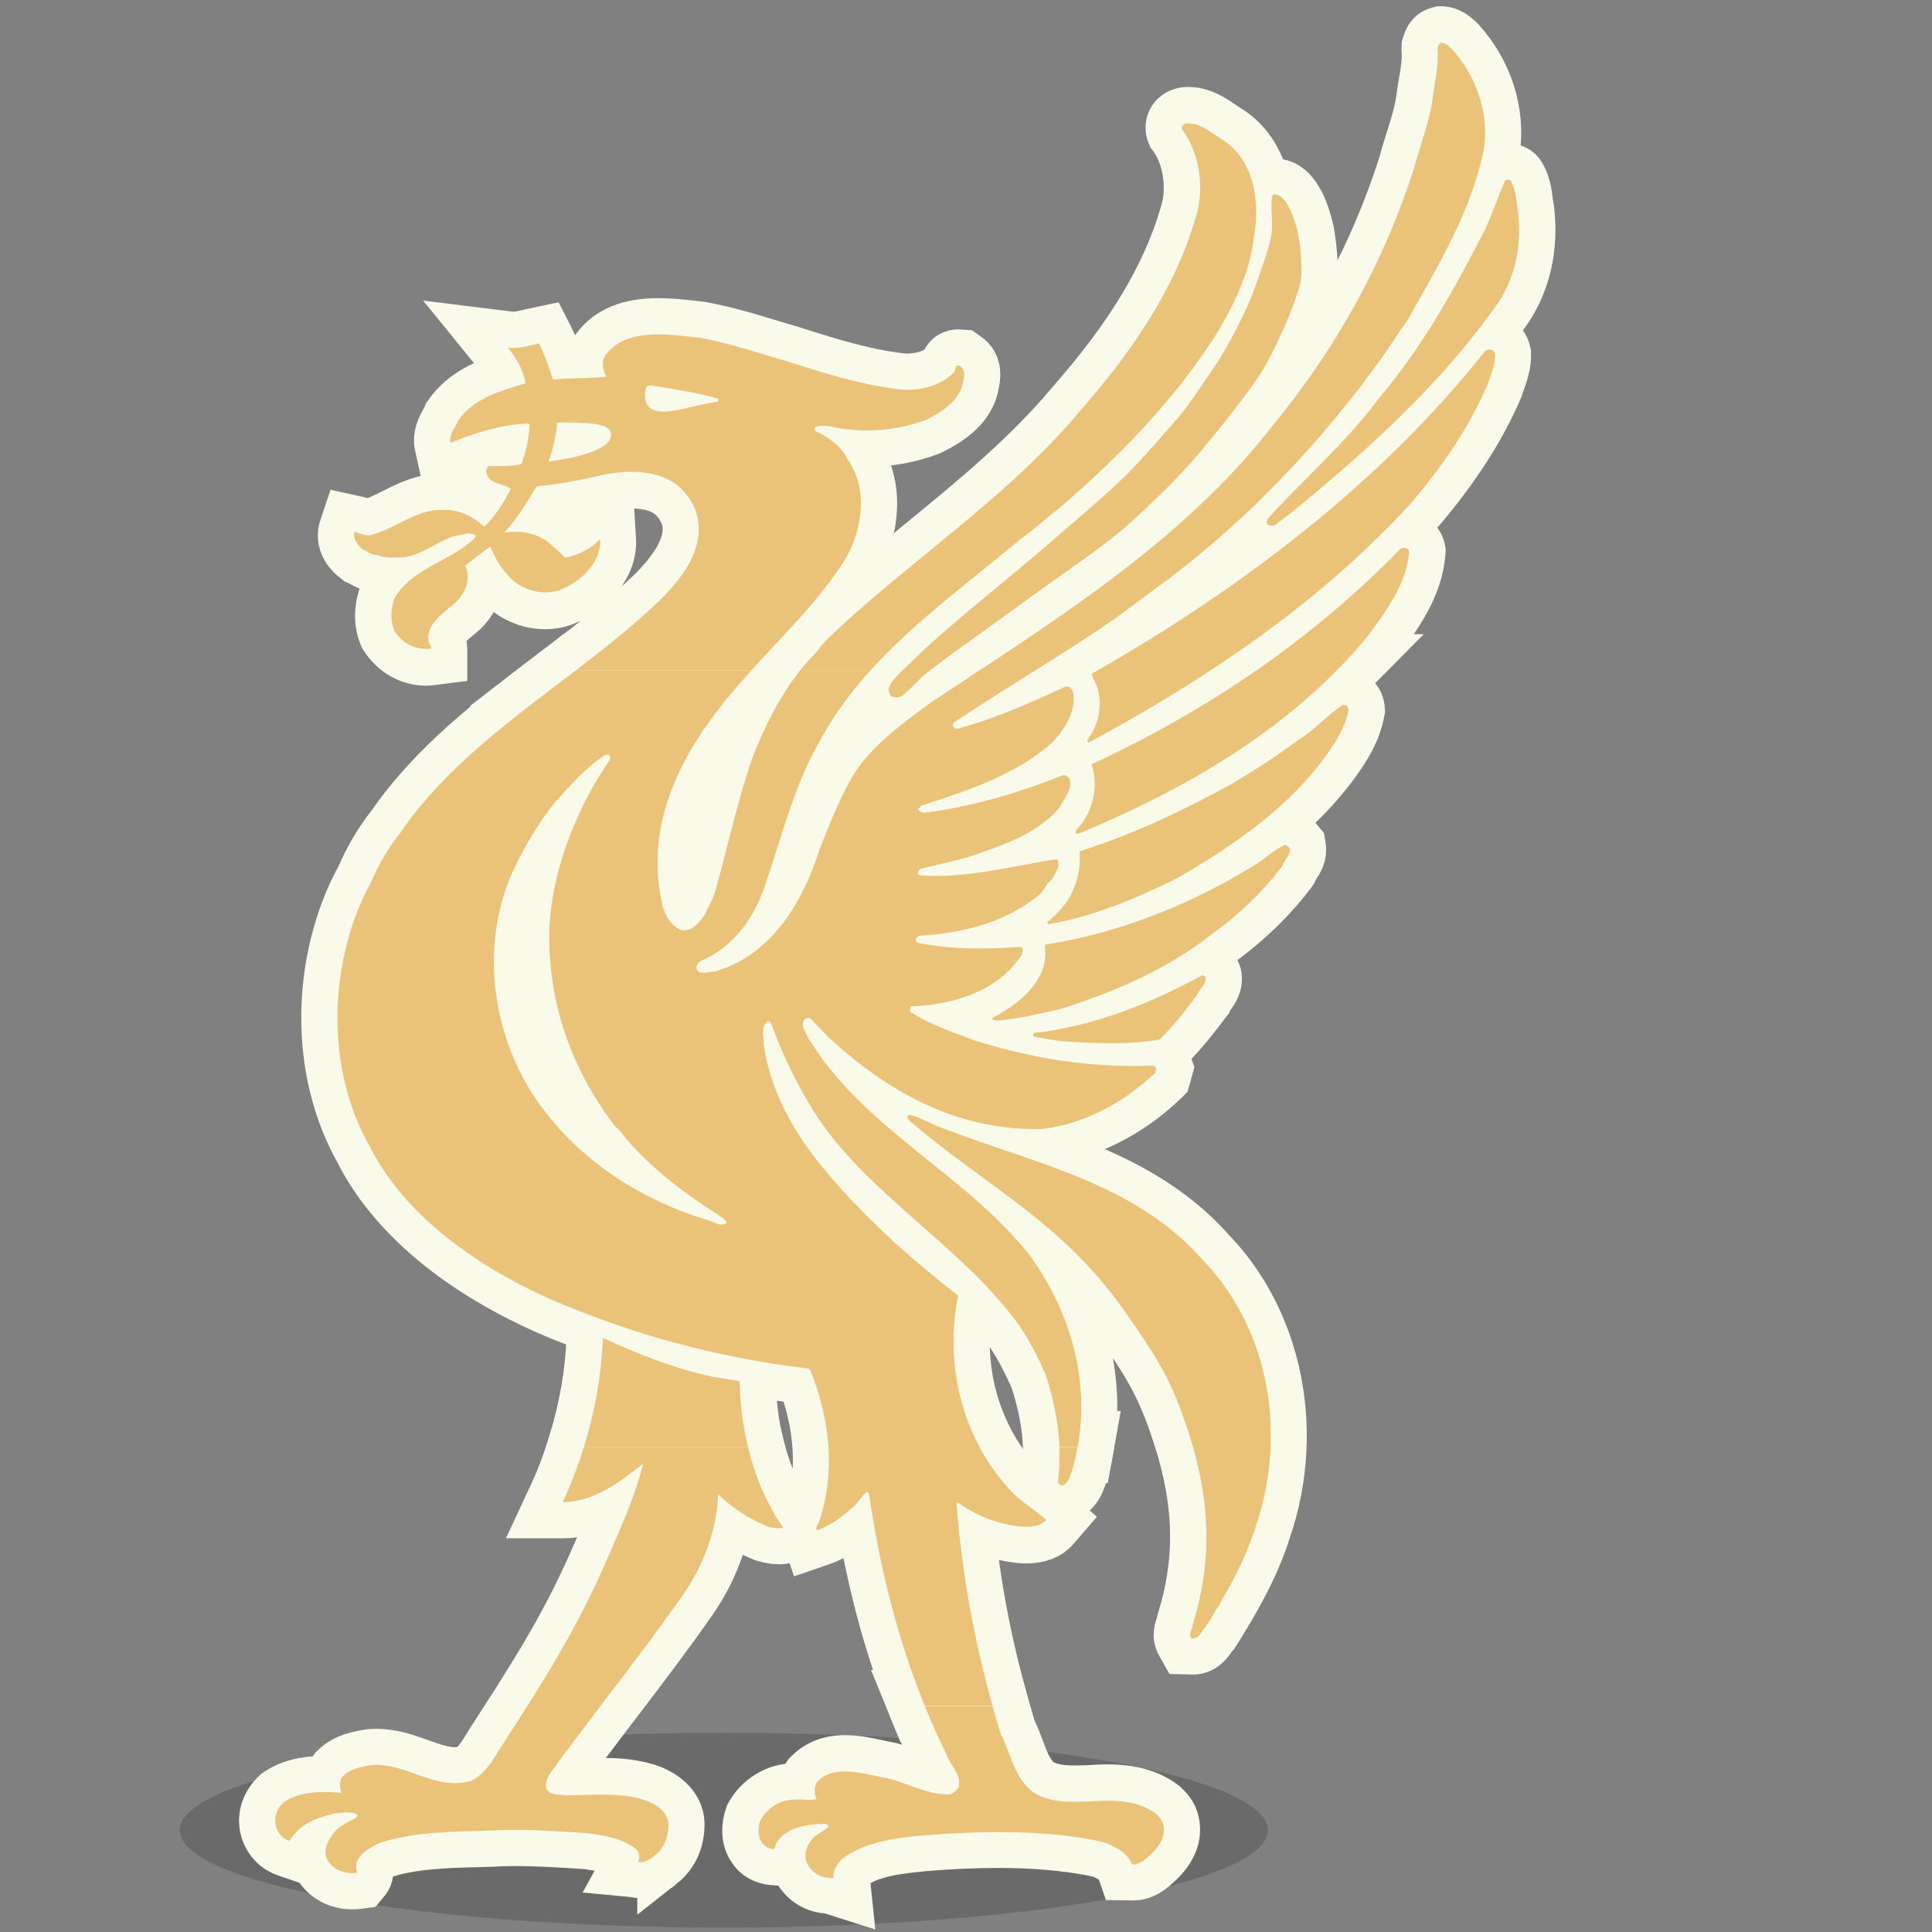 <?xml version="1.0" encoding="utf-8"?>
<!-- Generator: Adobe Illustrator 13.0.2, SVG Export Plug-In . SVG Version: 6.00 Build 14948)  -->
<!DOCTYPE svg PUBLIC "-//W3C//DTD SVG 1.1//EN" "http://www.w3.org/Graphics/SVG/1.1/DTD/svg11.dtd">
<svg version="1.1" xmlns="http://www.w3.org/2000/svg" xmlns:xlink="http://www.w3.org/1999/xlink" x="0px" y="0px" width="40px"
	 height="40px" viewBox="14.55 -0.757 40 40" enable-background="new 14.55 -0.757 40 40" xml:space="preserve">
<rect x="14.55" y="-0.757" width="40" height="40" fill="#808080" stroke="none"/>
<g id="Layer_2_1_" opacity="0.17">
	<ellipse cx="29.536" cy="37.135" rx="11.264" ry="2.017"/>
</g>
<g id="Layer_1">
	<g id="Layer_1_1_">
		<g>
			<g>
				<path fill="#FAFAEB" stroke="#FAFAEB" d="M28.01,7.223c0.052,0,0.115,0.021,0.164,0.021c0.417,0.071,0.843,0.135,1.239,0.252
					c0.021,0.013,0.008,0.041,0,0.062c-0.381,0.043-0.719,0.18-1.1,0.208c-0.11,0-0.216-0.016-0.306-0.078
					c-0.118-0.106-0.126-0.286-0.081-0.424C27.945,7.232,27.975,7.223,28.01,7.223 M28.01,6.973c-0.131,0-0.24,0.061-0.301,0.168
					c-0.104,0.304-0.044,0.573,0.132,0.733c0.177,0.128,0.345,0.145,0.474,0.145C28.558,8,28.761,7.95,28.958,7.903
					c0.157-0.038,0.313-0.077,0.481-0.096l0.15-0.018l0.059-0.146c0.072-0.183-0.016-0.311-0.111-0.363l-0.026-0.016l-0.027-0.009
					c-0.358-0.105-0.737-0.169-1.104-0.23l-0.163-0.027l0,0c0,0-0.021-0.002-0.038-0.005S28.14,6.988,28.14,6.988l0,0
					C28.096,6.98,28.051,6.973,28.01,6.973L28.01,6.973z"/>
			</g>
			<g>
				<path fill="#FAFAEB" stroke="#FAFAEB" d="M27.09,14.864c0.037,0,0.075,0,0.089,0.036v0.071c-0.247,0.353-0.449,0.701-0.627,1.09
					c-0.353,0.76-0.597,1.592-0.629,2.421c-0.007,0.175-0.003,0.348,0.009,0.521c0.043,0.771,0.226,1.488,0.521,2.16
					c0.175,0.398,0.392,0.78,0.646,1.148c0.089,0.101,0.149,0.229,0.254,0.309c0.361,0.467,0.805,0.869,1.272,1.227h0.001
					c0.259,0.193,0.525,0.377,0.795,0.547c0.061,0.05,0.179,0.094,0.164,0.173c-0.033,0.021-0.066,0.027-0.102,0.027
					c-0.104,0-0.217-0.077-0.316-0.102c-0.517-0.157-1.021-0.375-1.495-0.648c-0.716-0.413-1.361-0.958-1.859-1.616
					c-0.249-0.325-0.458-0.684-0.622-1.062c-0.357-0.838-0.497-1.779-0.37-2.68c0.058-0.403,0.166-0.799,0.333-1.173
					c0.231-0.508,0.53-1.012,0.875-1.448C26.351,15.51,26.664,15.135,27.09,14.864 M27.09,14.614h-0.072l-0.062,0.039
					c-0.406,0.259-0.708,0.595-1.001,0.919l-0.109,0.121c-0.355,0.453-0.671,0.971-0.917,1.513
					c-0.174,0.392-0.293,0.809-0.354,1.242c-0.132,0.926,0.007,1.926,0.387,2.812c0.17,0.396,0.39,0.771,0.653,1.116
					c0.5,0.662,1.148,1.229,1.932,1.684c0.487,0.279,1.007,0.507,1.547,0.672c0.046,0.011,0.073,0.022,0.101,0.036
					c0.078,0.032,0.177,0.074,0.29,0.074c0.085,0,0.164-0.021,0.235-0.067l0.09-0.06l0.021-0.104
					c0.043-0.227-0.147-0.347-0.221-0.394l-0.01-0.009l-0.046-0.028c-0.287-0.181-0.542-0.356-0.779-0.534
					c-0.51-0.388-0.909-0.771-1.227-1.181l-0.021-0.024l-0.026-0.021c-0.033-0.022-0.068-0.073-0.106-0.129
					c-0.035-0.05-0.068-0.1-0.108-0.145c-0.23-0.337-0.439-0.709-0.604-1.084c-0.292-0.66-0.46-1.358-0.5-2.073
					c-0.012-0.168-0.015-0.333-0.008-0.498c0.029-0.739,0.233-1.521,0.604-2.326c0.174-0.374,0.365-0.708,0.605-1.052l0.046-0.063
					v-0.077V14.9v-0.049l-0.019-0.045C27.376,14.719,27.292,14.614,27.09,14.614L27.09,14.614z"/>
			</g>
			<g>
				<path fill="#FAFAEB" stroke="#FAFAEB" d="M26.135,7.988c0.715,0,1.067,0.032,1.067,0.253c0,0.312-0.688,0.475-1.294,0.559
					c0.034-0.098,0.09-0.271,0.125-0.449c0.026-0.142,0.041-0.165,0.05-0.361C26.101,7.988,26.118,7.988,26.135,7.988 M26.135,7.738
					h-0.052h-0.238l-0.012,0.238c-0.006,0.138-0.016,0.178-0.03,0.253L25.788,8.3c-0.031,0.156-0.08,0.316-0.115,0.414l-0.142,0.391
					l0.409-0.059c1.044-0.144,1.512-0.393,1.512-0.806C27.452,7.738,26.812,7.738,26.135,7.738L26.135,7.738z"/>
			</g>
			<g>
				<path fill="#FAFAEB" stroke="#FAFAEB" d="M31.949,38.238h-0.243c-0.225,0-0.431-0.126-0.542-0.33
					c-0.076-0.146-0.122-0.377,0.087-0.653c0.035-0.045,0.074-0.082,0.117-0.111c-0.272,0.027-0.525,0.111-0.649,0.343
					c0.004,0.019-0.013,0.097-0.084,0.144c-0.015,0-0.027,0-0.039,0c-0.2,0-0.317-0.07-0.386-0.181
					c-0.107-0.15-0.103-0.39-0.047-0.547c0.177-0.331,0.495-0.527,0.837-0.527l0.105-0.004l0.113,0.004l0.072,0.002
					c-0.014-0.104,0.008-0.214,0.06-0.305c0.186-0.198,0.402-0.282,0.69-0.282c0.216,0,0.443,0.05,0.645,0.091
					c0.091,0.021,0.178,0.039,0.257,0.054c0.161,0.041,0.311,0.095,0.46,0.148c0.15,0.053,0.305,0.106,0.455,0.146
					c0.084,0.023,0.198,0.029,0.301,0.037c0.002,0,0.004,0,0.006,0c0.027,0,0.066-0.014,0.134-0.097
					c0.004-0.065-0.051-0.167-0.146-0.315c-0.056-0.088-0.109-0.181-0.146-0.286c-0.148-0.301-0.292-0.624-0.424-0.95l-0.07-0.173
					H33.7h1.401h0.097l0.023,0.093c0.053,0.189,0.109,0.379,0.169,0.571c0.06,0.104,0.109,0.245,0.161,0.383
					c0.111,0.293,0.216,0.57,0.466,0.758c0.183,0.12,0.42,0.174,0.772,0.174l0.221-0.007c0.193-0.008,0.328-0.016,0.463-0.016
					c0.476,0,0.816,0.09,1.076,0.288c0.115,0.107,0.173,0.182,0.204,0.299c0.097,0.455-0.321,0.771-0.458,0.876
					c-0.062,0.041-0.163,0.104-0.282,0.104h-0.089l-0.062-0.086c-0.043-0.116-0.16-0.229-0.321-0.301
					c-0.127-0.062-0.154-0.076-0.34-0.115c-0.564-0.112-1.234-0.172-1.99-0.172c-0.521,0-1.039,0.027-1.523,0.066
					c-0.633,0.06-1.189,0.136-1.632,0.468c-0.087,0.082-0.143,0.189-0.13,0.266L31.949,38.238L31.949,38.238z"/>
				<path fill="#FAFAEB" stroke="#FAFAEB" d="M35.101,34.567c0.054,0.19,0.109,0.383,0.169,0.575
					c0.209,0.399,0.271,0.901,0.672,1.205c0.247,0.159,0.55,0.196,0.855,0.196c0.073,0,0.146-0.002,0.22-0.005
					c0.019,0.001,0.03,0.001,0.04,0.001c0.021,0,0.027-0.001,0.027-0.001c0.126-0.01,0.259-0.017,0.392-0.017
					c0.356,0,0.721,0.053,0.998,0.262c0.093,0.09,0.134,0.144,0.157,0.229c0.067,0.309-0.165,0.56-0.411,0.744
					c-0.059,0.037-0.128,0.081-0.205,0.081c-0.011,0-0.021-0.001-0.034-0.003c-0.06-0.171-0.225-0.301-0.388-0.372
					c-0.125-0.059-0.117-0.071-0.367-0.124c-0.628-0.126-1.324-0.174-2.017-0.174c-0.522,0-1.043,0.027-1.531,0.067
					c-0.611,0.058-1.217,0.129-1.695,0.489c-0.109,0.104-0.199,0.25-0.179,0.387c-0.01,0.01-0.016,0.014-0.021,0.014
					c-0.015,0-0.027-0.013-0.074-0.014c-0.194,0-0.353-0.117-0.435-0.267c-0.097-0.188-0.038-0.365,0.075-0.518
					c0.089-0.115,0.231-0.165,0.344-0.258c0.017-0.036-0.021-0.064-0.053-0.071c-0.396,0.007-0.837,0.063-1.031,0.423
					c-0.007,0.043-0.014,0.079-0.044,0.102c-0.097-0.007-0.192-0.059-0.247-0.146c-0.082-0.114-0.082-0.308-0.035-0.438
					c0.139-0.261,0.404-0.443,0.719-0.443c0.006,0,0.013,0,0.02,0c0.026-0.003,0.055-0.004,0.08-0.004
					c0.038,0,0.076,0.002,0.114,0.004c0.038,0.003,0.075,0.005,0.111,0.005c0.044,0,0.087-0.003,0.128-0.013
					c-0.055-0.114-0.055-0.251,0.009-0.358c0.157-0.166,0.362-0.219,0.58-0.219c0.299,0,0.624,0.1,0.883,0.142
					c0.298,0.077,0.597,0.216,0.903,0.293c0.098,0.028,0.225,0.035,0.336,0.044c0.004,0,0.008,0.001,0.012,0.001
					c0.092,0,0.17-0.083,0.22-0.146c0.067-0.271-0.188-0.468-0.269-0.719c-0.154-0.315-0.297-0.639-0.429-0.961L35.101,34.567
					 M35.291,34.317h-0.19l-1.401,0.001h-0.372l0.141,0.345c0.137,0.336,0.284,0.665,0.436,0.978
					c0.025,0.087,0.091,0.188,0.146,0.276c0.063,0.104,0.102,0.169,0.109,0.225c-0.008,0.005-0.011,0.007-0.012,0.008
					c-0.071-0.015-0.179-0.021-0.246-0.039c-0.157-0.041-0.306-0.094-0.451-0.146c-0.154-0.055-0.309-0.107-0.459-0.147
					c-0.104-0.02-0.188-0.035-0.275-0.057c-0.207-0.044-0.441-0.094-0.672-0.094c-0.319,0-0.576,0.102-0.763,0.297l-0.021,0.021
					l-0.015,0.024c-0.042,0.073-0.068,0.154-0.077,0.238c-0.023-0.001-0.045-0.002-0.068-0.002c-0.035,0-0.068,0.002-0.104,0.005
					c-0.001,0-0.002,0-0.004,0c-0.385,0-0.742,0.223-0.933,0.574c-0.082,0.228-0.085,0.507,0.056,0.701
					c0.079,0.137,0.245,0.233,0.433,0.248l0.086,0.007l0.071-0.049c0.093-0.063,0.126-0.152,0.142-0.217
					c0.045-0.07,0.111-0.125,0.201-0.166c-0.097,0.208-0.096,0.42,0.005,0.612c0.137,0.249,0.387,0.4,0.655,0.4l0.387,0.123
					l-0.043-0.413c-0.003-0.019,0.02-0.084,0.105-0.166c0.389-0.29,0.907-0.361,1.546-0.421c0.529-0.044,1.039-0.066,1.508-0.066
					c0.749,0,1.411,0.059,1.968,0.169c0.167,0.034,0.188,0.044,0.242,0.072l0.065,0.033c0.132,0.057,0.229,0.146,0.26,0.228
					l0.058,0.168l0.212,0.003c0.152,0,0.271-0.073,0.34-0.119c0.429-0.322,0.599-0.658,0.521-1.012
					c-0.043-0.168-0.128-0.26-0.229-0.354c-0.303-0.23-0.678-0.332-1.172-0.332c-0.14,0-0.276,0.007-0.411,0.018l-0.01-0.001h-0.049
					c-0.07,0.003-0.14,0.005-0.21,0.005c-0.33,0-0.551-0.049-0.718-0.155c-0.207-0.155-0.307-0.416-0.409-0.691
					c-0.054-0.145-0.109-0.287-0.178-0.42c-0.042-0.148-0.099-0.337-0.15-0.527L35.291,34.317L35.291,34.317z"/>
			</g>
			<g>
				<path fill="#FAFAEB" stroke="#FAFAEB" d="M36.54,30.125c-0.097,0-0.148-0.062-0.183-0.099l-0.039-0.043l0.008-0.062
					c0.029-0.235,0.041-0.474,0.029-0.713l-0.004-0.131h0.129h0.377h0.146l-0.022,0.146c-0.023,0.154-0.062,0.312-0.104,0.468
					l-0.002,0.004l-0.037,0.097c-0.035,0.103-0.078,0.229-0.212,0.311l-0.029,0.021L36.54,30.125L36.54,30.125z"/>
				<path fill="#FAFAEB" stroke="#FAFAEB" d="M36.86,29.206c-0.024,0.151-0.062,0.303-0.104,0.454
					c-0.052,0.122-0.067,0.258-0.195,0.338C36.554,30,36.547,30,36.541,30c-0.04,0-0.065-0.031-0.091-0.062
					c0.031-0.243,0.043-0.487,0.031-0.733L36.86,29.206 M37.157,28.956H36.86h-0.377h-0.261l0.011,0.261
					c0.012,0.234,0,0.468-0.029,0.688l-0.017,0.11l0.074,0.088c0.037,0.044,0.125,0.146,0.28,0.146h0.07l0.082-0.041
					c0.174-0.105,0.229-0.271,0.267-0.378c0.008-0.022,0.017-0.05,0.025-0.073c0.058-0.188,0.094-0.351,0.12-0.51L37.157,28.956
					L37.157,28.956z"/>
			</g>
			<g>
				<path fill="#FAFAEB" stroke="#FAFAEB" d="M21.854,38.15c-0.305,0-0.552-0.148-0.66-0.397c-0.095-0.308,0.113-0.569,0.186-0.655
					c0.072-0.079,0.157-0.145,0.243-0.198c-0.037,0.004-0.072,0.008-0.107,0.015c-0.461,0.104-0.725,0.264-0.855,0.507l-0.051,0.095
					l-0.101-0.035c-0.17-0.061-0.288-0.181-0.354-0.356c-0.07-0.233-0.002-0.48,0.184-0.649c0.239-0.175,0.54-0.251,0.933-0.251
					c0.066,0,0.132,0.002,0.196,0.006c-0.004-0.097,0.019-0.186,0.068-0.264c0.169-0.175,0.322-0.239,0.676-0.299
					c0.051-0.004,0.092-0.006,0.134-0.006c0.315,0,0.591,0.099,0.857,0.193c0.268,0.095,0.509,0.182,0.771,0.182
					c0.099,0,0.191-0.013,0.289-0.037c0.227-0.101,0.377-0.353,0.499-0.553l0.291-0.455l0.307-0.491
					c0.521-0.824,1.076-1.729,1.616-2.959l0.074-0.167c0.25-0.564,0.443-1.008,0.596-1.498c-0.406,0.305-0.884,0.592-1.44,0.592
					h-0.198l0.083-0.178c0.169-0.368,0.312-0.746,0.431-1.121l0.027-0.088h0.093l3.398-0.002h0.099l0.022,0.097
					c0.149,0.614,0.39,1.16,0.711,1.63L31.004,31l-0.326,0.011c-0.083,0-0.169-0.019-0.249-0.035
					c-0.33-0.132-0.639-0.312-0.909-0.534c-0.07,0.646-0.332,1.319-0.729,1.89c-0.474,0.678-0.979,1.346-1.488,2.011l-0.231,0.306
					c-0.354,0.468-0.711,0.938-1.053,1.411c-0.037,0.064-0.056,0.132-0.043,0.169c0.017,0.033,0.064,0.045,0.202,0.054l0.428,0.002
					c0.136-0.004,0.27-0.008,0.402-0.008c0.241,0,0.559,0.01,0.863,0.101l0.109,0.037c0.251,0.089,0.523,0.293,0.532,0.596
					c0,0.329-0.117,0.583-0.346,0.764l-0.007,0.004l-0.072,0.056c-0.093,0.049-0.177,0.095-0.274,0.095h-0.21l0.049-0.189
					c0.019-0.033,0.012-0.087-0.014-0.109c-0.264-0.208-0.629-0.264-0.979-0.306c-0.478-0.03-0.96-0.063-1.442-0.063
					c-0.165,0-0.33,0.006-0.495,0.017l-0.214,0.004c-0.705,0.019-1.432,0.039-2.069,0.249c-0.229,0.124-0.402,0.229-0.385,0.396
					l0.015,0.125l-0.118,0.102L21.854,38.15L21.854,38.15z"/>
				<path fill="#FAFAEB" stroke="#FAFAEB" d="M30.037,29.206c0.145,0.599,0.381,1.164,0.729,1.668
					c-0.025,0.008-0.056,0.012-0.087,0.012c-0.072,0-0.151-0.019-0.219-0.032c-0.39-0.151-0.746-0.39-1.046-0.677
					c-0.021,0.72-0.299,1.474-0.727,2.081c-0.542,0.779-1.13,1.542-1.715,2.312c-0.355,0.47-0.713,0.938-1.055,1.415
					c-0.045,0.078-0.089,0.187-0.062,0.279c0.067,0.156,0.264,0.129,0.412,0.147c0.245-0.002,0.492-0.016,0.737-0.016
					c0.285,0,0.565,0.019,0.831,0.096c0.048,0.015,0.061,0.018,0.104,0.035c0.202,0.073,0.441,0.237,0.448,0.48
					c0,0.251-0.074,0.485-0.297,0.66c-0.037,0.03-0.045,0.035-0.062,0.049c-0.067,0.036-0.141,0.08-0.218,0.08
					c-0.017,0-0.034-0.002-0.052-0.007c0.044-0.08,0.03-0.192-0.038-0.259c-0.291-0.23-0.672-0.295-1.053-0.338
					c-0.479-0.03-0.965-0.062-1.449-0.062c-0.168,0-0.337,0.004-0.505,0.015c-0.784,0.021-1.598,0.021-2.316,0.259
					c-0.216,0.115-0.5,0.259-0.47,0.531c0,0.027,0.03,0.058,0.006,0.086c-0.026,0.003-0.057,0.005-0.085,0.005
					c-0.226,0-0.445-0.101-0.542-0.32c-0.06-0.194,0.045-0.38,0.165-0.531c0.12-0.13,0.284-0.215,0.436-0.286
					c0.026-0.021,0.059-0.063,0.021-0.086c-0.063-0.023-0.133-0.032-0.202-0.032c-0.089,0-0.18,0.015-0.268,0.024
					c-0.367,0.086-0.732,0.237-0.912,0.566c-0.148-0.053-0.232-0.157-0.276-0.28c-0.06-0.192,0.007-0.388,0.148-0.518
					c0.238-0.17,0.542-0.219,0.851-0.219c0.118,0,0.236,0.009,0.354,0.019c-0.044-0.107-0.054-0.229,0.015-0.33
					c0.12-0.121,0.236-0.185,0.59-0.243c0.038-0.003,0.076-0.005,0.113-0.005c0.292,0,0.556,0.095,0.818,0.188
					c0.261,0.094,0.521,0.188,0.808,0.188c0.104,0,0.21-0.012,0.322-0.041c0.275-0.122,0.439-0.389,0.574-0.611
					c0.204-0.322,0.404-0.634,0.601-0.938c0.57-0.9,1.101-1.78,1.626-2.979c0.344-0.78,0.597-1.335,0.777-2.046
					c-0.464,0.366-1.008,0.798-1.666,0.798c0.171-0.368,0.315-0.749,0.437-1.136L30.037,29.206 M30.233,28.956h-0.194l-3.398,0.001
					h-0.186L26.4,29.133c-0.114,0.373-0.258,0.745-0.425,1.104l-0.165,0.354h0.393c0.455,0,0.853-0.175,1.201-0.396
					c-0.13,0.354-0.283,0.709-0.473,1.134l-0.07,0.161c-0.531,1.213-1.063,2.085-1.606,2.943L25,34.83l-0.349,0.544
					c-0.113,0.191-0.256,0.424-0.465,0.519c-0.048,0.009-0.133,0.02-0.221,0.02c-0.241,0-0.474-0.083-0.72-0.172
					c-0.271-0.097-0.568-0.205-0.906-0.205c-0.044,0-0.088,0.002-0.134,0.006c-0.397,0.064-0.573,0.143-0.747,0.316
					c-0.058,0.08-0.091,0.16-0.108,0.24c-0.025,0-0.054-0.001-0.081-0.001c-0.421,0-0.748,0.086-0.996,0.263
					c-0.245,0.222-0.328,0.52-0.24,0.796c0.076,0.22,0.226,0.369,0.431,0.441l0.201,0.069l0.102-0.188
					c0.079-0.146,0.216-0.256,0.425-0.343c-0.098,0.15-0.2,0.383-0.122,0.643c0.14,0.32,0.428,0.496,0.78,0.496
					c0.037,0,0.075-0.002,0.112-0.006l0.101-0.014l0.064-0.077c0.04-0.049,0.099-0.15,0.043-0.302
					c-0.004-0.062,0.146-0.146,0.327-0.245c0.598-0.195,1.315-0.216,2.014-0.231l0.21-0.006c0.169-0.011,0.333-0.015,0.498-0.015
					c0.48,0,0.966,0.032,1.436,0.062c0.322,0.037,0.67,0.09,0.914,0.285l-0.151,0.274l0.276,0.026
					c0.039,0.012,0.08,0.017,0.12,0.017c0.131,0,0.235-0.056,0.312-0.097l0.021-0.013l0.052-0.035l0,0c0,0,0.012-0.01,0.022-0.021
					c0.011-0.01,0.023-0.02,0.023-0.02s0,0,0,0.001c0.261-0.205,0.393-0.493,0.393-0.857c-0.01-0.371-0.323-0.61-0.613-0.718
					c-0.037-0.015-0.056-0.021-0.094-0.032c-0.348-0.102-0.677-0.111-0.927-0.111c-0.136,0-0.272,0.004-0.409,0.008
					c-0.11,0.004-0.22,0.007-0.33,0.008c-0.001-0.003-0.042-0.006-0.082-0.008c-0.021-0.002-0.047-0.003-0.071-0.006
					c0.007-0.013,0.014-0.024,0.021-0.039c0.328-0.455,0.682-0.922,1.038-1.392l0.208-0.271c0.507-0.666,1.032-1.354,1.512-2.045
					c0.367-0.523,0.619-1.136,0.721-1.731c0.237,0.173,0.492,0.313,0.756,0.416c0.106,0.027,0.209,0.051,0.31,0.051
					c0.058,0,0.111-0.008,0.16-0.021l0.326-0.101l-0.193-0.28c-0.314-0.456-0.547-0.989-0.691-1.585L30.233,28.956L30.233,28.956z"
					/>
			</g>
			<g>
				<path fill="#FAFAEB" stroke="#FAFAEB" d="M30.195,29.331h-0.156h-3.399H26.47l0.05-0.163c0.229-0.736,0.358-1.488,0.385-2.229
					l0.01-0.188l0.168,0.078c0.529,0.245,1.334,0.593,2.18,0.78c0.095,0.021,0.189,0.037,0.286,0.049
					c0.117,0.019,0.236,0.035,0.35,0.068l0.088,0.022l0.002,0.091c0.014,0.469,0.07,0.916,0.173,1.336L30.195,29.331L30.195,29.331z
					"/>
				<path fill="#FAFAEB" stroke="#FAFAEB" d="M27.031,26.941c0.692,0.321,1.434,0.617,2.201,0.789
					c0.203,0.05,0.428,0.057,0.628,0.112c0.014,0.462,0.068,0.921,0.177,1.36l-3.398,0.001
					C26.868,28.462,27.001,27.695,27.031,26.941 M26.796,26.557l-0.015,0.374c-0.029,0.734-0.157,1.477-0.383,2.198l-0.1,0.324
					h0.339l3.398-0.001h0.315l-0.074-0.309c-0.1-0.414-0.154-0.854-0.168-1.311l-0.005-0.183L29.929,27.6
					c-0.12-0.034-0.247-0.055-0.373-0.071c-0.089-0.013-0.179-0.024-0.264-0.046c-0.646-0.146-1.328-0.39-2.158-0.772L26.796,26.557
					L26.796,26.557z"/>
			</g>
			<g>
				<path fill="#FAFAEB" stroke="#FAFAEB" d="M39.247,33.286h-0.074l-0.074-0.068c-0.064-0.117-0.023-0.221,0-0.28v-0.021
					l0.024-0.086c0.371-1.19,0.373-2.299,0.008-3.59c-0.066-0.229-0.146-0.464-0.229-0.7c-0.305-0.828-0.604-1.265-1.104-1.985
					c-0.832-1.205-1.775-1.946-2.671-2.607l-0.354-0.257c-0.5-0.369-1.02-0.748-1.516-1.185l-0.323-0.282l0.445-0.026
					c0.154,0.024,0.286,0.089,0.412,0.152c0.078,0.035,0.154,0.074,0.235,0.103c0.443,0.176,0.894,0.328,1.343,0.482
					c0.694,0.234,1.413,0.479,2.084,0.799c0.881,0.418,1.544,0.896,2.082,1.503c0.976,1.008,1.503,2.457,1.439,3.975
					c-0.025,0.583-0.134,1.147-0.317,1.685c-0.232,0.75-0.642,1.452-1.05,2.099v0.004l-0.066,0.085
					C39.488,33.162,39.401,33.286,39.247,33.286L39.247,33.286z"/>
				<path fill="#FAFAEB" stroke="#FAFAEB" d="M33.365,22.32c0.225,0.035,0.41,0.179,0.628,0.25c1.114,0.439,2.316,0.758,3.407,1.272
					h0.002c0.757,0.358,1.457,0.813,2.042,1.476c1.013,1.044,1.468,2.475,1.408,3.888c-0.022,0.562-0.128,1.116-0.311,1.646
					c-0.231,0.737-0.627,1.422-1.037,2.071c-0.076,0.079-0.132,0.235-0.259,0.235c-0.015,0-0.025-0.002-0.039-0.005
					c-0.062-0.107,0.035-0.179,0.035-0.288c0.376-1.212,0.377-2.357,0.008-3.661c-0.066-0.229-0.146-0.467-0.231-0.708
					c-0.312-0.854-0.622-1.295-1.143-2.052c-0.802-1.164-1.729-1.905-2.674-2.604c-0.625-0.46-1.254-0.899-1.86-1.432
					C33.327,22.376,33.335,22.34,33.365,22.32 M33.301,22.057l-0.083,0.061c-0.123,0.089-0.166,0.251-0.104,0.396l0.021,0.052
					l0.042,0.037c0.508,0.443,1.038,0.832,1.551,1.206l0.325,0.236c0.89,0.656,1.825,1.395,2.616,2.542
					c0.536,0.778,0.814,1.187,1.114,1.996c0.084,0.234,0.159,0.466,0.226,0.69c0.358,1.266,0.356,2.351-0.007,3.519L39,32.802
					l-0.008,0.058c-0.041,0.104-0.103,0.252-0.004,0.422l0.071,0.126l0.186,0.005c0.221,0,0.338-0.17,0.399-0.261
					c0.015-0.021,0.024-0.037,0.038-0.052l0.02-0.02l0.014-0.021c0.41-0.65,0.822-1.359,1.063-2.134
					c0.188-0.541,0.297-1.116,0.321-1.709c0.064-1.552-0.475-3.034-1.478-4.07c-0.543-0.612-1.218-1.102-2.115-1.525
					c-0.677-0.32-1.396-0.563-2.092-0.803c-0.443-0.151-0.9-0.31-1.334-0.479c-0.09-0.028-0.163-0.064-0.235-0.103
					c-0.129-0.063-0.275-0.136-0.447-0.162L33.301,22.057L33.301,22.057z"/>
			</g>
			<g>
				<path fill="#FAFAEB" stroke="#FAFAEB" d="M37.548,20.968c-0.29,0-0.58-0.015-0.874-0.029c-0.222-0.014-0.432-0.053-0.642-0.09
					l-0.107-0.021l0.008-0.319c1.104-0.132,2.198-0.508,3.444-1.182l0.146-0.082l0.104,0.201c0.029,0.146-0.051,0.255-0.111,0.335
					c-0.022,0.035-0.049,0.068-0.06,0.094c-0.25,0.35-0.508,0.683-0.814,0.981C38.268,20.944,37.93,20.968,37.548,20.968
					L37.548,20.968z"/>
				<path fill="#FAFAEB" stroke="#FAFAEB" d="M39.437,19.436c0.024,0.007,0.062,0.007,0.068,0.035
					c0.03,0.144-0.121,0.241-0.165,0.363c-0.239,0.324-0.494,0.647-0.785,0.934c-0.332,0.055-0.668,0.072-1.008,0.072
					c-0.287,0-0.576-0.014-0.866-0.028c-0.254-0.016-0.494-0.063-0.731-0.106c-0.022-0.021-0.009-0.051,0-0.072
					C37.218,20.483,38.354,20.023,39.437,19.436 M39.417,19.176l-0.101,0.04c-1.23,0.669-2.312,1.041-3.396,1.169l-0.152,0.02
					l-0.056,0.151c-0.065,0.176,0.021,0.286,0.061,0.326l0.057,0.058l0.075,0.014l0.106,0.021c0.209,0.036,0.425,0.076,0.658,0.091
					c0.294,0.017,0.588,0.028,0.879,0.028c0.392,0,0.735-0.023,1.049-0.075l0.078-0.016l0.056-0.055
					c0.319-0.312,0.589-0.662,0.812-0.962l0.02-0.026l0.016-0.037c0.005-0.012,0.027-0.045,0.044-0.064
					c0.062-0.088,0.172-0.236,0.13-0.438c-0.027-0.095-0.087-0.189-0.244-0.225L39.417,19.176L39.417,19.176z"/>
			</g>
			<g>
				<path fill="#FAFAEB" stroke="#FAFAEB" d="M36.278,18.502l-0.047-0.333c0.388-0.312,0.588-0.783,0.549-1.295l-0.006-0.097
					l0.097-0.031c0.98-0.312,1.979-0.756,3.145-1.396c0.537-0.327,0.952-0.602,1.338-0.89c0.188-0.111,0.329-0.239,0.475-0.364
					c0.142-0.129,0.284-0.254,0.458-0.364c0.021-0.002,0.041-0.002,0.062-0.002c0.173,0,0.243,0.08,0.251,0.202
					c-0.078,0.429-0.282,0.738-0.485,1.023c-0.854,1.176-2.115,1.994-3.125,2.576C38.212,17.915,37.293,18.324,36.278,18.502
					L36.278,18.502z"/>
				<path fill="#FAFAEB" stroke="#FAFAEB" d="M42.37,13.837c0.058,0,0.096,0.03,0.1,0.103c-0.068,0.36-0.254,0.651-0.464,0.945
					c-0.792,1.092-1.927,1.872-3.083,2.539c-0.86,0.426-1.734,0.791-2.668,0.955c-0.015-0.014-0.015-0.035-0.015-0.049
					c0-0.036,0.072-0.021,0.066-0.063c0.441-0.354,0.636-0.869,0.6-1.4c1.104-0.352,2.149-0.847,3.167-1.406
					c0.463-0.278,0.909-0.565,1.352-0.896c0.358-0.215,0.577-0.502,0.926-0.727C42.357,13.837,42.365,13.837,42.37,13.837
					 M42.37,13.587h-0.073l-0.082,0.04c-0.183,0.117-0.33,0.247-0.472,0.373c-0.146,0.127-0.281,0.248-0.448,0.351
					c-0.497,0.371-0.982,0.673-1.354,0.896c-1.147,0.631-2.141,1.072-3.112,1.381l-0.188,0.062l0.014,0.195
					c0.034,0.479-0.145,0.899-0.504,1.188c-0.146,0.062-0.16,0.215-0.16,0.26c0,0.099,0.031,0.176,0.098,0.234l0.09,0.082
					l0.121-0.021c1.035-0.182,1.963-0.596,2.735-0.977c1.026-0.592,2.304-1.417,3.175-2.616c0.213-0.299,0.427-0.624,0.507-1.048
					l0.006-0.031l-0.002-0.031C42.708,13.726,42.564,13.587,42.37,13.587L42.37,13.587z"/>
			</g>
			<g>
				<path fill="#FAFAEB" stroke="#FAFAEB" d="M35.205,20.5l-0.162-0.294c0.331-0.168,1.098-0.629,1.021-1.31l-0.015-0.119l0.125-0.1
					c0.462-0.075,0.927-0.184,1.379-0.314v-0.002c1.006-0.3,1.991-0.746,2.93-1.33c0.074-0.045,0.146-0.101,0.22-0.154
					c0.124-0.095,0.251-0.191,0.401-0.257c0.012,0,0.021,0,0.029,0c0.129,0,0.181,0.064,0.204,0.095
					c0.062,0.206-0.008,0.312-0.066,0.395c-0.023,0.039-0.049,0.074-0.058,0.103c-0.392,0.53-0.855,0.993-1.367,1.374l-0.111,0.08
					c-0.816,0.652-1.84,1.16-3.206,1.592l-0.158,0.037C35.994,20.379,35.608,20.468,35.205,20.5L35.205,20.5z"/>
				<path fill="#FAFAEB" stroke="#FAFAEB" d="M41.164,16.736c0.041,0,0.064,0.046,0.088,0.072c0.021,0.137-0.119,0.244-0.156,0.364
					c-0.371,0.49-0.837,0.947-1.323,1.311h-0.002c-0.033,0.024-0.064,0.053-0.103,0.076c-0.948,0.752-2.046,1.219-3.174,1.578
					c-0.417,0.094-0.854,0.2-1.301,0.236l-0.098-0.016v-0.042c0.545-0.274,1.165-0.776,1.09-1.438l0.007-0.08
					c0.477-0.076,0.94-0.185,1.396-0.317h1.092h-1.092c1.046-0.312,2.034-0.77,2.961-1.344c0.201-0.123,0.38-0.31,0.604-0.401
					C41.158,16.736,41.161,16.736,41.164,16.736 M41.164,16.486h-0.051l-0.056,0.02c-0.168,0.07-0.309,0.179-0.434,0.272
					c-0.068,0.052-0.136,0.104-0.205,0.146c-0.937,0.581-1.911,1.024-2.903,1.318v0.001l0,0c-0.439,0.131-0.897,0.236-1.363,0.312
					l-0.189,0.029l-0.02,0.192l-0.007,0.08l-0.002,0.023l0.003,0.025c0.07,0.619-0.712,1.062-0.954,1.185l-0.69,0.349l0.765,0.165
					l0.1,0.016l0.028,0.005l0.03-0.003c0.409-0.033,0.799-0.122,1.175-0.208l0.158-0.035c1.401-0.442,2.435-0.959,3.275-1.626
					c0.018-0.01,0.053-0.037,0.087-0.062c0.526-0.394,1.003-0.861,1.385-1.366l0.022-0.032l0.018-0.046
					c0.005-0.013,0.027-0.047,0.043-0.07c0.061-0.091,0.152-0.229,0.121-0.409l-0.01-0.062l-0.052-0.063
					C41.407,16.598,41.321,16.486,41.164,16.486L41.164,16.486z"/>
			</g>
			<g>
				<path fill="#FAFAEB" stroke="#FAFAEB" d="M36.734,16.699l-0.041-0.253c0.022-0.086,0.08-0.148,0.129-0.204
					c0.271-0.405,0.323-0.793,0.211-1.139L36.997,15l0.101-0.047c1.208-0.561,2.353-1.21,3.396-1.934
					c1.089-0.754,2.086-1.597,2.963-2.501l0.037-0.039l0.129-0.019c0.119,0,0.208,0.07,0.226,0.179
					c-0.053,0.724-0.471,1.291-0.875,1.837c-0.218,0.265-0.434,0.506-0.66,0.732c-1.309,1.326-3.056,2.437-5.345,3.393
					L36.734,16.699L36.734,16.699z"/>
				<path fill="#FAFAEB" stroke="#FAFAEB" d="M43.623,10.585c0.047,0,0.093,0.021,0.103,0.074c-0.052,0.661-0.462,1.213-0.857,1.75
					c-0.204,0.249-0.417,0.485-0.642,0.71h-0.831h0.831c-1.496,1.517-3.396,2.566-5.306,3.364c-0.024,0-0.05,0.015-0.072,0.015
					c-0.013,0-0.022-0.005-0.033-0.021c0.023-0.096,0.119-0.159,0.175-0.245c0.224-0.353,0.289-0.782,0.161-1.17
					c1.186-0.548,2.333-1.196,3.414-1.945h0.001c1.067-0.739,2.07-1.578,2.98-2.518C43.567,10.592,43.595,10.585,43.623,10.585
					 M43.623,10.335c-0.065,0-0.132,0.017-0.188,0.043l-0.038,0.021l-0.028,0.031c-0.873,0.899-1.863,1.736-2.943,2.484
					c-1.042,0.721-2.178,1.368-3.377,1.923l-0.202,0.096l0.07,0.211c0.101,0.307,0.05,0.665-0.139,0.958
					c-0.014,0.021-0.03,0.041-0.049,0.06c-0.053,0.062-0.126,0.141-0.154,0.259l-0.078,0.312l0.353,0.021
					c0.047,0,0.084-0.011,0.105-0.017l0.013-0.004l0.05-0.015c2.309-0.963,4.069-2.082,5.388-3.419l0.421-0.425h-0.022
					c0.087-0.099,0.174-0.2,0.258-0.303c0.428-0.578,0.858-1.159,0.915-1.89l0.002-0.031l-0.005-0.031
					C43.942,10.448,43.802,10.335,43.623,10.335L43.623,10.335z"/>
			</g>
			<g>
				<path fill="#FAFAEB" stroke="#FAFAEB" d="M41.006,10.228l-0.312-0.321c0.271-0.297,0.561-0.587,0.848-0.879
					c0.499-0.503,1.017-1.022,1.438-1.593c0.949-1.122,1.634-2.37,2.23-3.557c0.065-0.154,0.131-0.318,0.194-0.485
					c0.061-0.152,0.118-0.306,0.184-0.454l0.033-0.076l0.146-0.027c0.076,0,0.146,0.039,0.175,0.105
					c0.09,0.137,0.109,0.306,0.133,0.468c0.008,0.06,0.017,0.119,0.027,0.179c0.092,0.747-0.064,1.458-0.444,2.012
					c-1.215,1.729-2.774,3.109-4.279,4.345L41.006,10.228L41.006,10.228z"/>
				<path fill="#FAFAEB" stroke="#FAFAEB" d="M45.768,2.962c0.026,0,0.051,0.013,0.062,0.033c0.109,0.181,0.104,0.41,0.146,0.618
					c0.084,0.682-0.05,1.37-0.425,1.917c-1.173,1.67-2.681,3.027-4.256,4.319l-0.368,0.278c-0.015,0-0.035,0.002-0.055,0.002
					c-0.031,0-0.063-0.005-0.086-0.029c-0.022-0.028-0.008-0.079,0-0.108c0.747-0.826,1.623-1.578,2.294-2.482
					c0.925-1.091,1.612-2.33,2.238-3.572c0.137-0.31,0.246-0.631,0.384-0.946C45.719,2.971,45.744,2.962,45.768,2.962 M45.768,2.712
					c-0.102,0-0.193,0.043-0.257,0.119L45.49,2.858L45.475,2.89c-0.065,0.153-0.128,0.312-0.188,0.468
					c-0.062,0.161-0.125,0.319-0.193,0.477c-0.588,1.167-1.267,2.409-2.202,3.514c-0.427,0.574-0.938,1.092-1.435,1.59
					c-0.291,0.293-0.581,0.584-0.854,0.886L40.561,9.87l-0.017,0.07c-0.013,0.053-0.048,0.193,0.05,0.315
					c0.053,0.062,0.138,0.124,0.281,0.124h0.004l0.053-0.002c0.085-0.003,0.161-0.113,0.207-0.113c0.006,0,0.012,0.002,0.019,0.007
					l0.293-0.225c1.518-1.242,3.085-2.631,4.309-4.374c0.396-0.578,0.562-1.318,0.468-2.091c-0.014-0.073-0.021-0.129-0.028-0.186
					c-0.021-0.168-0.049-0.358-0.154-0.533C46.001,2.778,45.892,2.712,45.768,2.712L45.768,2.712z"/>
			</g>
			<g>
				<path fill="#FAFAEB" stroke="#FAFAEB" d="M37.144,14.731l-0.173-0.259c0.214-0.277,0.277-0.674,0.163-1.005
					c-0.051-0.094-0.088-0.17-0.105-0.255l-0.014-0.086l0.154-0.088c3.421-1.96,6.101-4.167,8.011-6.585
					c0.047-0.062,0.127-0.101,0.21-0.101c0.117,0,0.211,0.076,0.236,0.187c0.008,0.229-0.058,0.409-0.117,0.583l-0.037,0.109
					c-0.359,0.834-0.863,1.619-1.59,2.48c-1.153,1.27-2.525,2.415-4.2,3.514C38.911,13.732,38.083,14.226,37.144,14.731
					L37.144,14.731z"/>
				<path fill="#FAFAEB" stroke="#FAFAEB" d="M45.388,6.479c0.052,0,0.104,0.027,0.114,0.088c0.008,0.223-0.082,0.424-0.15,0.626
					c-0.38,0.882-0.918,1.672-1.565,2.439c-1.225,1.347-2.65,2.49-4.174,3.487h-0.001c-0.818,0.541-1.669,1.035-2.526,1.498
					c-0.022-0.013-0.029-0.043-0.017-0.072c0.239-0.308,0.313-0.746,0.182-1.118c-0.038-0.079-0.083-0.157-0.101-0.236
					c0.042-0.023,0.083-0.047,0.126-0.072h0.001c2.952-1.689,5.857-3.877,8-6.587C45.304,6.498,45.347,6.479,45.388,6.479
					 M45.388,6.229c-0.123,0-0.238,0.058-0.311,0.152c-1.898,2.401-4.566,4.598-7.926,6.521l-0.066,0.038l-0.059,0.032l-0.157,0.088
					l0.033,0.178c0.021,0.097,0.062,0.179,0.098,0.252c0.116,0.312,0.06,0.657-0.13,0.902c-0.102,0.186-0.055,0.356,0.083,0.438
					l0.122,0.073l0.125-0.067c0.945-0.51,1.778-1.004,2.547-1.509c1.685-1.104,3.064-2.257,4.22-3.528
					c0.741-0.877,1.251-1.673,1.612-2.51l0.042-0.119c0.062-0.179,0.136-0.382,0.128-0.612C45.711,6.348,45.564,6.229,45.388,6.229
					L45.388,6.229z"/>
			</g>
			<path fill="#FAFAEB" stroke="#FAFAEB" d="M29.421,24.392c-0.27-0.17-0.536-0.354-0.795-0.548h-0.001
				c-0.472-0.354-0.911-0.759-1.272-1.226c-0.104-0.078-0.165-0.208-0.254-0.309c-0.254-0.368-0.47-0.75-0.646-1.148
				c-0.297-0.672-0.479-1.389-0.521-2.16c-0.012-0.173-0.016-0.347-0.009-0.521c0.033-0.829,0.277-1.662,0.629-2.421
				c0.178-0.389,0.38-0.737,0.627-1.091V14.9c-0.015-0.036-0.052-0.036-0.089-0.036c-0.426,0.271-0.74,0.646-1.062,0.998
				c-0.344,0.438-0.643,0.939-0.874,1.448c-0.167,0.375-0.275,0.77-0.333,1.173c-0.127,0.899,0.013,1.842,0.37,2.68
				c0.163,0.381,0.373,0.737,0.622,1.062c0.498,0.658,1.145,1.202,1.859,1.616c0.474,0.273,0.979,0.491,1.495,0.648
				c0.134,0.029,0.284,0.158,0.418,0.072C29.6,24.486,29.481,24.442,29.421,24.392z"/>
			<path fill="#FAFAEB" stroke="#FAFAEB" d="M28.174,7.244c-0.082,0-0.203-0.059-0.247,0.021c-0.045,0.137-0.037,0.316,0.082,0.424
				c0.09,0.062,0.194,0.078,0.306,0.078c0.381-0.029,0.719-0.165,1.1-0.208c0.008-0.021,0.021-0.051,0-0.062
				C29.017,7.379,28.592,7.315,28.174,7.244z"/>
			<path fill="#FAFAEB" stroke="#FAFAEB" d="M26.083,7.988c-0.009,0.197-0.022,0.221-0.05,0.361c-0.035,0.18-0.091,0.353-0.125,0.45
				c0.604-0.083,1.294-0.245,1.294-0.559C27.202,8.014,26.833,7.986,26.083,7.988z"/>
			<g>
				<path fill="#FAFAEB" stroke="#FAFAEB" d="M35.265,34.693H35.1h-1.403h-0.084l-0.029-0.078c-0.521-1.279-0.902-2.704-1.139-4.238
					c-0.06,0.078-0.124,0.156-0.223,0.222c-0.198,0.194-0.47,0.363-0.721,0.449L31.38,31.09l-0.039-0.123
					c-0.031-0.101,0.01-0.186,0.037-0.239c0.173-0.481,0.233-0.98,0.2-1.514c-0.033-0.519-0.161-1.059-0.367-1.56
					c-1.596-0.147-3.219-0.558-4.75-1.167c-0.933-0.354-2.661-1.16-3.792-2.564c-0.235-0.293-0.437-0.602-0.591-0.917
					c-0.307-0.539-0.511-1.153-0.605-1.823c-0.13-0.914-0.051-1.859,0.229-2.735c0.107-0.348,0.251-0.684,0.426-1.001
					c0.146-0.358,0.367-0.725,0.622-1.053c0.863-1.252,2.088-2.183,3.271-3.079l0.381-0.29l3.709-0.026h0.284l-0.189,0.21
					l-0.218,0.241l-0.068,0.079c-1.362,1.557-1.862,3.005-1.531,4.424c0.042,0.198,0.148,0.354,0.287,0.42l0.113-0.002
					c0.099-0.042,0.188-0.163,0.257-0.26c0.015-0.049,0.049-0.122,0.086-0.191c0.058-0.113,0.111-0.223,0.132-0.342
					c0.084-0.305,0.161-0.602,0.237-0.896c0.148-0.589,0.305-1.193,0.507-1.776c0.303-0.776,0.626-1.363,1.013-1.857L31.059,13
					h0.062h1.456h0.28l-0.188,0.21c-0.416,0.457-0.746,0.913-1.007,1.39c-0.412,0.703-0.661,1.493-0.904,2.257
					c-0.088,0.278-0.177,0.56-0.274,0.836c-0.113,0.327-0.272,0.62-0.472,0.873c-0.261,0.326-0.572,0.562-0.92,0.703H29.09
					l0.111-0.017c0.041-0.006,0.08-0.012,0.113-0.012c0.47-0.132,0.894-0.414,1.244-0.834c0.348-0.408,0.628-0.951,0.84-1.612
					c0.175-0.448,0.389-0.999,0.653-1.471c0.369-0.649,0.97-1.098,1.553-1.53l0.117-0.089l0.624-0.412l0.416-0.272
					c2.383-1.568,4.484-3.03,6.052-5.061c1.336-1.631,2.286-3.365,2.902-5.306c0.042-0.152,0.089-0.312,0.138-0.47
					c0.088-0.284,0.183-0.581,0.227-0.875c0.012-0.107,0.029-0.22,0.049-0.332c0.039-0.229,0.078-0.468,0.06-0.727
					c0.027-0.112,0.058-0.212,0.167-0.243c0.169,0.008,0.249,0.078,0.313,0.14c0.581,0.641,0.834,1.425,0.729,2.187
					c-0.233,1.213-0.851,2.292-1.442,3.337l-0.184,0.317c-0.109,0.144-0.198,0.28-0.29,0.416c-0.062,0.097-0.128,0.195-0.196,0.29
					c-1.277,1.796-2.83,3.409-4.486,4.661c-0.193,0.14-0.387,0.285-0.579,0.429l-0.542,0.399c-0.531,0.365-1.071,0.708-1.612,1.046
					l-0.132,0.083c-0.431,0.27-0.859,0.542-1.288,0.818c0.643-0.202,1.246-0.474,1.912-0.777c0.012,0,0.024-0.002,0.037-0.002
					c0.154,0,0.243,0.072,0.282,0.183c0.097,0.488-0.202,0.915-0.468,1.188c-0.653,0.572-1.427,0.885-2.2,1.146
					c0.76-0.146,1.526-0.373,2.286-0.678c0.021-0.002,0.039-0.002,0.056-0.002c0.125,0,0.173,0.041,0.208,0.068
					c0.125,0.289,0.002,0.486-0.099,0.646c-0.029,0.045-0.06,0.093-0.081,0.138c-0.478,0.552-1.104,0.776-1.66,0.976
					c-0.271,0.103-0.554,0.171-0.844,0.237l0.079-0.002c0.521-0.021,1.021-0.117,1.552-0.216c0.232-0.043,0.469-0.088,0.704-0.125
					l0.095-0.015l0.039,0.084c0.089,0.188-0.004,0.348-0.07,0.464l-0.014,0.021L36.4,17.548c-0.045,0.033-0.076,0.083-0.115,0.144
					c-0.043,0.066-0.097,0.144-0.179,0.208c-0.428,0.333-0.939,0.568-1.521,0.705c-0.303,0.068-0.632,0.116-1.005,0.14
					c0.093-0.006,0.188-0.008,0.289-0.008c0.296,0,0.618,0.021,0.97,0.021c0.278,0,0.556-0.013,0.824-0.031
					c0.113,0.023,0.196,0.083,0.173,0.243l-0.004,0.025l-0.021,0.072c-0.408,0.646-1.205,1.054-2.206,1.132
					c0.272,0.141,0.604,0.266,0.952,0.396l0.202,0.074c0.49,0.156,1.003,0.282,1.521,0.373c0.574,0.103,1.159,0.15,1.735,0.15
					c0.13,0,0.26-0.002,0.394-0.009l0.169-0.008l0.029,0.23l-0.01,0.033l-0.047,0.107c-0.705,0.671-1.535,1.085-2.399,1.196
					l-0.169,0.005c-1.345,0-2.604-0.488-3.85-1.489c-0.171-0.137-0.336-0.276-0.499-0.427l-0.338-0.351
					c0.008,0.021,0.021,0.048,0.041,0.089c0.122,0.215,0.223,0.369,0.332,0.518c0.591,0.811,1.355,1.429,2.168,2.082
					c0.234,0.189,0.472,0.379,0.705,0.576c0.593,0.499,1.02,0.919,1.382,1.364c0.933,1.258,1.308,2.719,1.057,4.115l-0.019,0.101
					l-0.105,0.002l-0.377,0.002h-0.119l-0.006-0.121c-0.019-0.47-0.109-0.962-0.278-1.463c-0.161-0.362-0.369-0.797-0.665-1.168
					c-0.525-0.682-1.211-1.287-1.875-1.872c-0.29-0.255-0.581-0.509-0.859-0.771c-0.488-0.459-1.1-1.085-1.528-1.85
					c-0.167-0.279-0.315-0.576-0.449-0.873c-0.081-0.173-0.155-0.352-0.225-0.527c0,0.017,0.002,0.031,0.004,0.052
					c0.004,0.054,0.013,0.104,0.008,0.152c0.012,0.066,0.027,0.156,0.047,0.245c0.188,0.863,0.667,1.697,1.508,2.624
					c0.358,0.399,0.752,0.778,1.141,1.146c0.42,0.368,0.822,0.71,1.281,1.068l0.062,0.048l-0.017,0.076
					c-0.212,1.046-0.058,2.13,0.433,3.048c0.188,0.351,0.422,0.674,0.7,0.96c0.097,0.091,0.216,0.178,0.334,0.264
					c0.111,0.083,0.22,0.165,0.317,0.252l0.093,0.08l-0.08,0.095c-0.109,0.126-0.278,0.189-0.503,0.189
					c-0.078,0-0.156-0.009-0.23-0.021c-0.387-0.056-0.746-0.186-1.071-0.385c0.109,1.315,0.348,2.609,0.721,3.952L35.265,34.693
					L35.265,34.693z M26.911,15.149c-0.249,0.202-0.463,0.437-0.671,0.667l-0.115,0.13c-0.323,0.41-0.62,0.9-0.855,1.415
					c-0.159,0.36-0.268,0.744-0.323,1.139c-0.12,0.859,0.008,1.786,0.36,2.614c0.161,0.373,0.365,0.721,0.605,1.036
					c0.47,0.624,1.083,1.157,1.821,1.588c0.44,0.251,0.91,0.459,1.396,0.613c-0.195-0.129-0.389-0.268-0.579-0.407
					c-0.531-0.399-0.956-0.81-1.298-1.246c-0.06-0.037-0.113-0.115-0.165-0.191c-0.027-0.039-0.054-0.074-0.084-0.109
					c-0.274-0.399-0.49-0.783-0.665-1.185c-0.311-0.694-0.488-1.436-0.532-2.202c-0.012-0.175-0.017-0.354-0.008-0.532
					c0.031-0.785,0.245-1.615,0.641-2.471C26.579,15.703,26.733,15.425,26.911,15.149L26.911,15.149z"/>
				<path fill="#FAFAEB" stroke="#FAFAEB" d="M44.389,0.126c0.097,0.007,0.158,0.079,0.227,0.138
					c0.509,0.564,0.763,1.318,0.662,2.052c-0.254,1.306-0.963,2.461-1.61,3.607c-0.173,0.225-0.313,0.469-0.479,0.696
					c-1.241,1.744-2.764,3.354-4.461,4.636c-0.372,0.27-0.753,0.562-1.119,0.826c-0.526,0.362-1.064,0.704-1.604,1.042h-0.001
					c-0.571,0.358-1.144,0.714-1.703,1.089c-0.03,0.021-0.03,0.071-0.008,0.102c0.023,0.02,0.05,0.025,0.074,0.025
					c0.062,0,0.121-0.049,0.188-0.049c0.717-0.215,1.389-0.517,2.062-0.826c0.005,0,0.01,0,0.014,0c0.067,0,0.116,0.056,0.137,0.108
					c0.075,0.395-0.164,0.775-0.44,1.062c-0.782,0.685-1.746,0.982-2.712,1.301c0.017,0.05-0.097,0.034-0.035,0.094
					c0.031,0.038,0.07,0.049,0.112,0.049c0.032,0,0.067-0.007,0.104-0.014s0.069-0.016,0.104-0.016c0.005,0,0.012,0,0.017,0
					c0.918-0.148,1.799-0.407,2.636-0.746c0.011-0.002,0.021-0.004,0.03-0.004c0.043,0,0.072,0.025,0.104,0.055
					c0.089,0.236-0.11,0.431-0.21,0.632c-0.426,0.488-1.007,0.703-1.591,0.911c-0.411,0.156-0.852,0.229-1.285,0.345
					c-0.029,0.029-0.065,0.079-0.029,0.123c0.104,0.016,0.223,0.02,0.337,0.02c0.094,0,0.187-0.003,0.27-0.006
					c0.755-0.036,1.501-0.224,2.264-0.344c0.074,0.158-0.037,0.287-0.104,0.416c-0.126,0.094-0.164,0.251-0.297,0.352
					c-0.438,0.344-0.938,0.561-1.475,0.685c-0.315,0.074-0.646,0.116-0.983,0.136c-0.022,0.021-0.062,0.035-0.067,0.065
					c0,0.042,0.015,0.085,0.067,0.085c0.398,0.082,0.832,0.11,1.261,0.11c0.283,0,0.563-0.013,0.837-0.031
					c0.076,0.021,0.03,0.1,0.037,0.148c-0.484,0.769-1.436,1.057-2.3,1.083c-0.022,0.029-0.022,0.079-0.017,0.115
					c0.411,0.265,0.867,0.416,1.322,0.588c0.499,0.158,1.015,0.287,1.543,0.38c0.572,0.1,1.16,0.152,1.769,0.152
					c0.129,0,0.258-0.003,0.388-0.008c0.029,0.007,0.06,0.026,0.073,0.062l-0.021,0.085c-0.643,0.611-1.44,1.049-2.33,1.163
					c-0.051,0.001-0.101,0.002-0.15,0.002c-1.46,0-2.703-0.6-3.772-1.459c-0.167-0.136-0.332-0.277-0.491-0.423l-0.388-0.401
					c-0.016-0.011-0.035-0.015-0.054-0.015c-0.02,0-0.036,0.003-0.052,0.007c-0.128,0.108-0.015,0.251,0.029,0.359
					c0.097,0.164,0.201,0.318,0.312,0.473c0.777,1.062,1.872,1.816,2.896,2.68v0.001c0.485,0.408,0.955,0.844,1.367,1.347
					c0.855,1.153,1.287,2.585,1.029,4.016l-0.377,0.001c-0.021-0.515-0.132-1.024-0.287-1.497c-0.188-0.425-0.396-0.84-0.688-1.206
					c-0.755-0.981-1.812-1.777-2.744-2.656h-0.001c-0.585-0.555-1.121-1.138-1.505-1.818c-0.165-0.28-0.312-0.569-0.447-0.862
					c-0.111-0.247-0.214-0.5-0.307-0.753c-0.008-0.011-0.024-0.015-0.04-0.015s-0.032,0.004-0.042,0.007
					c-0.127,0.13-0.052,0.33-0.06,0.479c0.013,0.096,0.028,0.188,0.05,0.279c0.219,1.018,0.816,1.891,1.535,2.683v0.001
					c0.362,0.399,0.757,0.78,1.146,1.148c0.426,0.373,0.83,0.717,1.292,1.077c-0.216,1.066-0.062,2.187,0.442,3.133
					c0.188,0.357,0.433,0.69,0.724,0.986c0.195,0.185,0.455,0.343,0.657,0.521c-0.099,0.113-0.251,0.146-0.408,0.146
					c-0.072,0-0.145-0.007-0.212-0.018c-0.438-0.063-0.836-0.224-1.195-0.479c-0.005-0.002-0.009-0.003-0.013-0.003
					c-0.024,0-0.024,0.036-0.024,0.06c0.109,1.421,0.365,2.797,0.742,4.147h-1.401c-0.57-1.403-0.938-2.883-1.155-4.397
					c-0.012-0.018-0.024-0.029-0.045-0.029c-0.004,0-0.009,0.001-0.016,0.002c-0.118,0.113-0.186,0.259-0.328,0.352
					c-0.188,0.181-0.44,0.354-0.693,0.438c-0.023-0.071,0.029-0.138,0.051-0.195c0.17-0.491,0.225-1.014,0.191-1.529
					c-0.036-0.554-0.174-1.101-0.377-1.598l-0.03-0.029c-1.659-0.195-3.257-0.597-4.788-1.206c-1.35-0.516-2.802-1.359-3.74-2.526
					c-0.225-0.279-0.419-0.577-0.577-0.896c-0.308-0.543-0.503-1.155-0.594-1.787c-0.128-0.896-0.047-1.832,0.223-2.681
					c0.107-0.343,0.248-0.671,0.417-0.979c0.156-0.374,0.374-0.73,0.611-1.032c0.949-1.375,2.312-2.344,3.629-3.352h3.633
					c-0.098,0.107-0.191,0.214-0.285,0.322c-1.105,1.262-1.965,2.805-1.562,4.535c0.042,0.192,0.156,0.408,0.354,0.504
					c0.014,0.008,0.026,0.014,0.042,0.02c0.02,0.004,0.039,0.006,0.059,0.006c0.042,0,0.081-0.009,0.118-0.023
					c0.131-0.054,0.229-0.192,0.309-0.304c0.075-0.193,0.201-0.365,0.239-0.581c0.247-0.884,0.439-1.787,0.739-2.655
					c0.246-0.631,0.555-1.265,0.994-1.82l1.456-0.001c-0.39,0.432-0.738,0.896-1.022,1.413c-0.567,0.969-0.821,2.066-1.188,3.113
					c-0.104,0.296-0.256,0.585-0.453,0.836c-0.227,0.283-0.514,0.521-0.869,0.665c-0.053,0.043-0.089,0.1-0.067,0.172
					c0.032,0.052,0.081,0.066,0.135,0.066c0.035,0,0.072-0.008,0.108-0.014s0.072-0.012,0.104-0.012c0.004,0,0.009,0,0.013,0
					c0.553-0.154,0.986-0.475,1.327-0.88c0.404-0.48,0.679-1.08,0.859-1.652c0.188-0.479,0.391-0.997,0.645-1.449
					c0.38-0.668,1.021-1.118,1.636-1.577c0.344-0.229,0.688-0.455,1.033-0.684h0.001c2.234-1.471,4.454-2.979,6.083-5.087
					c1.346-1.643,2.309-3.415,2.921-5.345c0.12-0.453,0.299-0.898,0.367-1.364c0.037-0.345,0.141-0.683,0.109-1.084
					C44.33,0.198,44.337,0.139,44.389,0.126 M29.485,24.594c0.034,0,0.067-0.009,0.102-0.027c0.015-0.079-0.104-0.123-0.164-0.173
					c-0.27-0.17-0.536-0.354-0.795-0.547h-0.002c-0.472-0.355-0.911-0.76-1.272-1.227c-0.104-0.078-0.165-0.208-0.254-0.309
					c-0.254-0.368-0.47-0.75-0.646-1.148c-0.297-0.672-0.479-1.389-0.521-2.16c-0.012-0.173-0.016-0.347-0.009-0.521
					c0.033-0.829,0.277-1.662,0.629-2.421c0.178-0.389,0.38-0.737,0.627-1.09V14.9c-0.015-0.036-0.052-0.036-0.089-0.036
					c-0.426,0.271-0.74,0.646-1.062,0.998c-0.344,0.438-0.643,0.939-0.874,1.448c-0.167,0.375-0.275,0.77-0.333,1.173
					c-0.127,0.899,0.013,1.842,0.37,2.68c0.163,0.381,0.373,0.737,0.622,1.062c0.498,0.658,1.145,1.202,1.859,1.616
					c0.474,0.273,0.979,0.491,1.495,0.648C29.268,24.515,29.379,24.594,29.485,24.594 M44.367-0.126l-0.039,0.01
					c-0.182,0.048-0.229,0.208-0.245,0.264L44.07,0.19l-0.004,0.067c0.02,0.243-0.02,0.462-0.059,0.693
					c-0.021,0.116-0.04,0.231-0.052,0.346c-0.041,0.277-0.128,0.559-0.222,0.854c-0.049,0.158-0.098,0.313-0.14,0.474
					c-0.607,1.911-1.547,3.632-2.873,5.25c-1.56,2.02-3.652,3.477-6.026,5.037l-0.397,0.262l-0.636,0.423l-0.136,0.1
					c-0.59,0.438-1.198,0.895-1.581,1.562c-0.268,0.478-0.475,1.012-0.656,1.482c-0.21,0.658-0.484,1.185-0.819,1.581
					c-0.144,0.172-0.3,0.32-0.468,0.442c0.036-0.04,0.069-0.082,0.104-0.125c0.205-0.26,0.371-0.563,0.493-0.907
					c0.098-0.281,0.188-0.564,0.278-0.85c0.239-0.755,0.486-1.533,0.89-2.223c0.259-0.473,0.583-0.919,0.993-1.372l0.379-0.418
					h-0.562l-1.457,0.001h-0.121l-0.075,0.095c-0.399,0.507-0.729,1.104-1.03,1.886c-0.204,0.592-0.357,1.194-0.509,1.778
					c-0.077,0.303-0.154,0.603-0.237,0.898c-0.021,0.126-0.074,0.227-0.128,0.333c-0.032,0.062-0.062,0.127-0.091,0.193
					c-0.055,0.075-0.125,0.17-0.183,0.192c-0.137-0.052-0.207-0.204-0.233-0.327c-0.322-1.382,0.17-2.792,1.504-4.314
					c0.093-0.107,0.188-0.213,0.283-0.319l0.377-0.417h-0.563h-3.635h-0.084l-0.065,0.051l-0.374,0.285
					c-1.194,0.907-2.43,1.844-3.312,3.122c-0.253,0.319-0.477,0.697-0.637,1.079c-0.164,0.292-0.312,0.637-0.425,0.999
					c-0.284,0.896-0.364,1.862-0.231,2.792c0.102,0.688,0.312,1.319,0.625,1.875c0.155,0.312,0.359,0.629,0.602,0.928
					c1.146,1.426,2.9,2.244,3.846,2.604c1.498,0.597,3.086,1.002,4.72,1.205c0.177,0.462,0.286,0.944,0.315,1.409
					c0.031,0.516-0.027,0.996-0.18,1.433c-0.039,0.079-0.102,0.205-0.052,0.354l0.079,0.24l0.239-0.082
					c0.268-0.091,0.555-0.271,0.787-0.495c0.012-0.007,0.022-0.015,0.035-0.021c0.237,1.45,0.607,2.798,1.103,4.013l0.063,0.156
					h0.168h1.401h0.33l-0.09-0.315c-0.35-1.253-0.58-2.465-0.699-3.693c0.283,0.143,0.587,0.237,0.911,0.285
					c0.082,0.014,0.166,0.021,0.249,0.021c0.263,0,0.464-0.078,0.597-0.232l0.161-0.187l-0.184-0.164
					c-0.101-0.087-0.21-0.17-0.322-0.253c-0.115-0.086-0.229-0.171-0.329-0.266c-0.264-0.269-0.493-0.579-0.675-0.922
					c-0.476-0.894-0.625-1.945-0.418-2.966l0.031-0.149l-0.122-0.098c-0.49-0.382-0.905-0.737-1.281-1.066
					c-0.345-0.325-0.755-0.722-1.127-1.13c-0.505-0.561-0.877-1.081-1.131-1.597c0.014,0.023,0.025,0.047,0.041,0.07
					c0.436,0.776,1.057,1.409,1.549,1.873c0.28,0.265,0.571,0.521,0.863,0.776c0.657,0.579,1.34,1.182,1.854,1.853
					c0.291,0.364,0.495,0.788,0.657,1.154c0.154,0.468,0.247,0.946,0.266,1.405l0.012,0.24l0.238-0.001l0.377-0.001l0.208-0.001
					l0.037-0.205c0.257-1.433-0.125-2.927-1.075-4.209c-0.373-0.456-0.805-0.881-1.404-1.387c-0.236-0.199-0.479-0.396-0.716-0.587
					c-0.695-0.562-1.357-1.098-1.899-1.744c0.015,0.012,0.03,0.021,0.045,0.036c1.271,1.02,2.554,1.515,3.931,1.515l0.158-0.002
					c0.916-0.116,1.771-0.542,2.496-1.23l0.052-0.052l0.02-0.067l0.021-0.085l0.021-0.076l-0.028-0.074
					c-0.042-0.11-0.136-0.192-0.251-0.22l-0.032-0.007l-0.031,0.001c-0.128,0.005-0.253,0.008-0.378,0.008
					c-0.567,0-1.148-0.051-1.727-0.148c-0.501-0.088-1.009-0.213-1.51-0.372l-0.175-0.063c-0.19-0.071-0.376-0.142-0.557-0.217
					c0.641-0.116,1.403-0.411,1.858-1.134l0.031-0.049l0.006-0.087c0.045-0.302-0.176-0.377-0.223-0.389l-0.041-0.011l-0.042,0.003
					c-0.224,0.016-0.453,0.026-0.687,0.029c0.457-0.145,0.865-0.355,1.218-0.633c0.101-0.074,0.159-0.166,0.208-0.24
					c0.031-0.047,0.06-0.088,0.084-0.106l0.045-0.034l0.026-0.05l0.033-0.06c0.071-0.124,0.193-0.332,0.078-0.581l-0.08-0.17
					l-0.188,0.029c-0.241,0.038-0.479,0.083-0.72,0.128c-0.084,0.018-0.167,0.031-0.25,0.046c0.436-0.174,0.881-0.405,1.233-0.811
					l0.021-0.025l0.015-0.029c0.021-0.043,0.05-0.085,0.075-0.128c0.107-0.172,0.254-0.405,0.146-0.699l-0.021-0.06l-0.046-0.041
					c-0.039-0.035-0.13-0.117-0.271-0.117h-0.05l-0.073,0.022c-0.218,0.087-0.435,0.167-0.65,0.242
					c0.238-0.143,0.467-0.302,0.684-0.49c0.428-0.439,0.604-0.883,0.522-1.297c-0.076-0.207-0.221-0.312-0.383-0.312h-0.057
					l-0.062,0.023c-0.259,0.119-0.516,0.236-0.773,0.347c0.088-0.055,0.177-0.108,0.265-0.165l0.136-0.085
					c0.491-0.308,1.06-0.667,1.615-1.048c0.173-0.125,0.343-0.252,0.513-0.379c0.204-0.152,0.409-0.305,0.61-0.45
					c1.671-1.264,3.23-2.885,4.519-4.691c0.072-0.101,0.141-0.203,0.207-0.308c0.085-0.129,0.17-0.259,0.265-0.382l0.201-0.348
					c0.602-1.054,1.223-2.143,1.459-3.366c0.11-0.812-0.153-1.633-0.724-2.268l-0.008-0.01l-0.04-0.037
					c-0.07-0.062-0.176-0.158-0.344-0.172L44.367-0.126L44.367-0.126z M28.241,23.863c-0.15-0.073-0.301-0.151-0.443-0.235
					c-0.723-0.419-1.324-0.939-1.784-1.552c-0.239-0.312-0.438-0.652-0.591-1.011c-0.345-0.807-0.47-1.709-0.354-2.547
					c0.056-0.391,0.16-0.763,0.314-1.106c0.229-0.504,0.521-0.987,0.843-1.396l0.102-0.109c0.015-0.017,0.029-0.034,0.046-0.051
					c-0.018,0.033-0.031,0.065-0.047,0.101c-0.401,0.864-0.621,1.71-0.652,2.518c-0.007,0.184-0.003,0.364,0.009,0.549
					c0.043,0.771,0.227,1.526,0.542,2.243c0.177,0.402,0.402,0.804,0.668,1.188c0.045,0.055,0.069,0.09,0.093,0.124
					c0.052,0.071,0.106,0.151,0.188,0.22C27.462,23.167,27.813,23.517,28.241,23.863L28.241,23.863z"/>
			</g>
			<g>
				<path fill="#FAFAEB" stroke="#FAFAEB" d="M26.476,13.247h-0.37l0.294-0.224c0.563-0.434,1.21-0.938,1.775-1.492
					c0.631-0.646,0.838-1.185,0.651-1.699c-0.045-0.087-0.104-0.203-0.168-0.27c-0.221-0.282-0.567-0.419-1.038-0.419
					c-0.181,0-0.359,0.021-0.53,0.053c-0.541,0.125-0.965,0.2-1.36,0.241c-0.131,0.22-0.28,0.462-0.464,0.694
					c0.252,0.012,0.493,0.09,0.68,0.228l0.09,0.074c0.091,0.074,0.167,0.142,0.249,0.226c0.226-0.051,0.433-0.167,0.6-0.333
					l0.195-0.195l0.019,0.275c0.035,0.523-0.417,0.963-0.853,1.15c-0.125,0.055-0.263,0.084-0.406,0.084
					c-0.265,0-0.536-0.101-0.742-0.269c-0.187-0.168-0.333-0.366-0.45-0.616c-0.109,0.08-0.214,0.16-0.317,0.242
					c0.093,0.29-0.053,0.59-0.23,0.783l-0.156,0.134c-0.271,0.226-0.46,0.398-0.386,0.626c0.017,0.025,0.043,0.07,0.043,0.134v0.108
					l-0.109,0.016c-0.041,0.008-0.082,0.012-0.124,0.012c-0.302,0-0.581-0.156-0.751-0.417c-0.115-0.25-0.119-0.544-0.021-0.805
					c0.252-0.425,0.639-0.635,1.01-0.838c0.165-0.09,0.331-0.179,0.485-0.288c0.006-0.006,0.017-0.014,0.027-0.022
					c-0.01,0.004-0.021,0.006-0.027,0.008c-0.049,0.014-0.103,0.029-0.15,0.035c-0.117,0.041-0.242,0.107-0.37,0.177
					c-0.209,0.113-0.425,0.23-0.688,0.255l-0.18,0.003c-0.183,0-0.31-0.021-0.413-0.076c-0.012,0.002-0.021,0.006-0.033,0.006
					c-0.055,0-0.113-0.037-0.162-0.066l-0.012-0.007l-0.088-0.049c-0.156-0.107-0.284-0.308-0.22-0.506l0.035-0.104l0.109,0.021
					c0.035,0.01,0.071,0.021,0.112,0.033c0.05,0.021,0.104,0.035,0.145,0.035c0.226-0.056,0.396-0.144,0.577-0.232
					c0.286-0.146,0.582-0.297,0.929-0.297l0.13,0.006c0.312,0,0.585,0.161,0.76,0.3c0.133-0.15,0.265-0.334,0.388-0.561
					c-0.021-0.006-0.042-0.014-0.063-0.021c-0.146-0.047-0.362-0.119-0.399-0.366l-0.008-0.032l0.035-0.109l-0.078-0.163
					l0.187,0.047c0.083-0.006,0.17-0.006,0.254-0.006c0.129,0,0.251-0.002,0.37-0.024c0.076-0.232,0.119-0.428,0.131-0.603
					c-0.454,0.037-0.908,0.157-1.458,0.386l-0.136,0.058L23.758,8.44c-0.037-0.16,0.039-0.3,0.101-0.411
					c0.022-0.041,0.045-0.08,0.062-0.121c0.32-0.481,0.865-0.666,1.368-0.816c-0.053-0.185-0.155-0.369-0.319-0.574l-0.191-0.24
					l0.308,0.039c0.015,0,0.027,0,0.042,0c0.193,0,0.308-0.027,0.427-0.058l0.129-0.027l0.093-0.021l0.043,0.084
					c0.106,0.208,0.185,0.425,0.261,0.649l0.008,0.021c0.16-0.013,0.32-0.017,0.477-0.021c0.122-0.003,0.243-0.007,0.362-0.014
					c-0.039-0.15-0.022-0.284,0.049-0.4c0.325-0.44,0.838-0.489,1.198-0.489c0.236,0,0.477,0.025,0.699,0.049l0.166,0.019
					c0.477,0.084,0.931,0.222,1.368,0.353l0.417,0.125h0.002l0.094,0.031c0.762,0.243,1.549,0.493,2.389,0.575
					c0.366,0,0.694-0.115,0.896-0.316c0.017-0.06,0.054-0.187,0.188-0.187h0.037l0.068,0.025c0.191,0.129,0.142,0.354,0.113,0.473
					c-0.095,0.374-0.362,0.637-0.834,0.858c-0.391,0.152-0.842,0.234-1.28,0.234c-0.132,0-0.265-0.006-0.394-0.022
					c-0.08,0-0.173-0.019-0.263-0.035c-0.029-0.008-0.058-0.014-0.086-0.019c0.175,0.115,0.364,0.284,0.471,0.518
					c0.464,0.662,0.29,1.596-0.097,2.215c-0.409,0.637-0.941,1.208-1.457,1.763c-0.156,0.168-0.314,0.337-0.468,0.507l-0.037,0.041
					H30.11H26.476L26.476,13.247z M26.201,8.113c-0.011,0.085-0.021,0.13-0.033,0.198c-0.027,0.131-0.053,0.243-0.08,0.335
					c0.725-0.121,0.988-0.29,0.988-0.405C27.076,8.12,26.499,8.113,26.201,8.113L26.201,8.113z M28.045,7.302
					c-0.028,0.092-0.032,0.223,0.048,0.297c0.041,0.027,0.109,0.043,0.222,0.043c0.188-0.017,0.37-0.062,0.557-0.104
					c0.03-0.008,0.063-0.016,0.1-0.021c-0.213-0.047-0.426-0.082-0.64-0.118l-0.179-0.03L28.045,7.302L28.045,7.302z"/>
				<path fill="#FAFAEB" stroke="#FAFAEB" d="M28.175,6.166c0.291,0,0.589,0.04,0.85,0.066c0.605,0.105,1.175,0.301,1.765,0.473
					c0.812,0.259,1.621,0.524,2.51,0.61c0.365,0,0.748-0.103,0.993-0.354c0.046-0.038,0.027-0.15,0.099-0.15
					c0.01,0,0.022,0.002,0.036,0.008c0.142,0.094,0.074,0.271,0.052,0.395c-0.09,0.346-0.438,0.568-0.754,0.721
					c-0.368,0.144-0.803,0.223-1.229,0.223c-0.126,0-0.253-0.007-0.376-0.021c-0.18-0.006-0.352-0.073-0.533-0.073
					c-0.048,0-0.097,0.004-0.147,0.017c-0.021,0.029-0.021,0.064,0,0.094c0.271,0.122,0.545,0.323,0.673,0.604
					c0.428,0.608,0.291,1.482-0.09,2.095c-0.521,0.815-1.244,1.516-1.911,2.252l-3.632,0.001c0.622-0.476,1.233-0.959,1.786-1.499
					c0.485-0.497,0.936-1.134,0.679-1.832c-0.062-0.124-0.12-0.239-0.196-0.318c-0.267-0.342-0.694-0.457-1.129-0.457
					c-0.188,0-0.375,0.021-0.554,0.055c-0.47,0.109-0.938,0.202-1.409,0.245c-0.202,0.338-0.404,0.661-0.673,0.962
					c0.078-0.015,0.157-0.021,0.235-0.021c0.236,0,0.468,0.066,0.653,0.201c0.142,0.122,0.246,0.201,0.364,0.337
					c0.284-0.049,0.538-0.187,0.732-0.38c0.031,0.453-0.374,0.854-0.776,1.026c-0.111,0.051-0.233,0.074-0.355,0.074
					c-0.24,0-0.48-0.092-0.659-0.238c-0.232-0.208-0.374-0.452-0.479-0.71c-0.188,0.129-0.353,0.258-0.522,0.394
					c0.133,0.261,0.006,0.546-0.172,0.738c-0.254,0.23-0.696,0.489-0.568,0.883c0.018,0.03,0.037,0.06,0.037,0.097
					c-0.036,0.005-0.071,0.007-0.104,0.007c-0.267,0-0.503-0.14-0.649-0.359c-0.097-0.216-0.09-0.475-0.008-0.688
					c0.327-0.555,0.947-0.72,1.447-1.07c0.083-0.079,0.21-0.136,0.237-0.237c-0.048-0.027-0.097-0.039-0.146-0.039
					c-0.111,0-0.225,0.055-0.332,0.068c-0.366,0.122-0.657,0.394-1.053,0.43c-0.057,0.002-0.111,0.004-0.168,0.004
					c-0.131,0-0.258-0.012-0.355-0.061c-0.01,0.002-0.021,0.003-0.03,0.003c-0.09,0-0.166-0.079-0.254-0.112
					c-0.119-0.084-0.216-0.229-0.171-0.365c0.083,0.02,0.186,0.07,0.281,0.07c0.024,0,0.052-0.003,0.077-0.013
					c0.486-0.129,0.9-0.515,1.431-0.515c0.03,0,0.062,0.002,0.093,0.005c0.014,0,0.024-0.001,0.036-0.001
					c0.287,0,0.562,0.158,0.771,0.346c0.226-0.225,0.405-0.512,0.548-0.784c-0.143-0.115-0.472-0.093-0.509-0.352
					c-0.015-0.043,0.037-0.08,0.022-0.115c0.233-0.021,0.472,0.015,0.71-0.05c0.089-0.26,0.164-0.544,0.164-0.818l-0.03-0.021
					c-0.583,0.029-1.104,0.194-1.604,0.402c-0.037-0.166,0.097-0.309,0.157-0.46c0.305-0.453,0.881-0.625,1.396-0.775
					c-0.045-0.273-0.187-0.519-0.366-0.74c0.038,0.005,0.074,0.007,0.11,0.007c0.187,0,0.356-0.056,0.532-0.093
					C25.829,6.59,25.91,6.841,26,7.1c0.374-0.036,0.748-0.021,1.104-0.06c-0.073-0.141-0.111-0.3-0.022-0.442
					C27.336,6.252,27.748,6.165,28.175,6.166 M28.315,7.767c0.381-0.029,0.719-0.165,1.1-0.208c0.008-0.021,0.021-0.051,0-0.062
					c-0.397-0.118-0.822-0.182-1.24-0.253c-0.049,0-0.112-0.021-0.164-0.021c-0.035,0-0.065,0.009-0.083,0.041
					c-0.045,0.138-0.037,0.317,0.082,0.425C28.099,7.753,28.203,7.767,28.315,7.767 M25.908,8.8
					c0.604-0.083,1.294-0.245,1.294-0.559c0-0.222-0.354-0.253-1.067-0.253c-0.017,0-0.035,0-0.052,0
					c-0.009,0.197-0.022,0.221-0.05,0.361C25.998,8.529,25.943,8.702,25.908,8.8 M28.175,5.916c-0.607,0-1.031,0.175-1.295,0.535
					c-0.059,0.091-0.105,0.212-0.098,0.363c-0.077,0.003-0.155,0.005-0.234,0.007c-0.125,0.004-0.25,0.007-0.375,0.015
					c-0.069-0.198-0.144-0.401-0.242-0.596l-0.087-0.17l-0.188,0.04l-0.136,0.03c-0.12,0.027-0.231,0.056-0.344,0.056
					c-0.026,0-0.052-0.001-0.08-0.005l-0.614-0.076l0.391,0.481c0.114,0.144,0.198,0.279,0.254,0.411
					c-0.474,0.148-0.992,0.354-1.299,0.806l-0.016,0.022l-0.01,0.025c-0.014,0.036-0.034,0.071-0.054,0.105
					c-0.068,0.124-0.161,0.293-0.115,0.501l0.064,0.291l0.273-0.112c0.479-0.198,0.879-0.313,1.271-0.362
					c-0.018,0.106-0.046,0.222-0.083,0.349c-0.086,0.011-0.178,0.011-0.271,0.012c-0.09,0-0.179,0.001-0.268,0.008l-0.145,0.012
					l-0.067,0.174c-0.021,0.041-0.069,0.139-0.028,0.26c0.031,0.232,0.236,0.336,0.391,0.393c-0.071,0.119-0.146,0.226-0.221,0.319
					c-0.241-0.166-0.498-0.255-0.74-0.255c-0.054-0.003-0.092-0.004-0.129-0.004c-0.378,0-0.7,0.162-0.984,0.307
					c-0.176,0.089-0.342,0.172-0.511,0.217c-0.004,0-0.008,0.001-0.012,0.001c-0.032,0-0.074-0.014-0.105-0.025
					c-0.044-0.015-0.086-0.026-0.125-0.035l-0.218-0.048l-0.071,0.213c-0.074,0.227,0.028,0.479,0.266,0.646l0.025,0.021l0.03,0.012
					c0.021,0.007,0.037,0.02,0.054,0.03c0.062,0.035,0.154,0.093,0.273,0.097c0.137,0.051,0.283,0.058,0.399,0.058
					c0.06,0,0.118-0.002,0.178-0.004c0.012-0.001,0.022-0.002,0.037-0.004c-0.159,0.126-0.304,0.278-0.419,0.473
					c-0.129,0.328-0.124,0.657-0.005,0.923c0.214,0.328,0.533,0.506,0.877,0.506c0.046,0,0.092-0.003,0.139-0.012l0.216-0.027v-0.22
					c0-0.096-0.039-0.162-0.06-0.199c-0.035-0.112,0.08-0.236,0.354-0.462c0.056-0.047,0.106-0.09,0.153-0.132
					c0.245-0.262,0.346-0.562,0.296-0.835c0.044-0.032,0.088-0.067,0.133-0.103c0.112,0.202,0.245,0.371,0.408,0.517
					c0.234,0.194,0.532,0.304,0.826,0.304c0.163,0,0.315-0.032,0.459-0.097c0.47-0.198,0.963-0.685,0.925-1.271l-0.034-0.55
					l-0.39,0.388c-0.134,0.133-0.296,0.229-0.475,0.282c-0.065-0.065-0.134-0.122-0.21-0.188l-0.075-0.063
					c-0.164-0.12-0.347-0.198-0.539-0.235c0.111-0.16,0.214-0.321,0.31-0.479c0.381-0.041,0.794-0.116,1.317-0.237
					c0.167-0.033,0.336-0.05,0.496-0.05c0.432,0,0.746,0.122,0.932,0.359c0.067,0.073,0.118,0.174,0.167,0.272
					c0.159,0.438-0.039,0.938-0.633,1.547c-0.564,0.55-1.204,1.05-1.759,1.475l-0.586,0.449h0.736l3.632-0.001h0.111l0.075-0.083
					c0.149-0.167,0.304-0.332,0.458-0.496c0.521-0.561,1.062-1.14,1.478-1.789c0.41-0.655,0.596-1.643,0.085-2.373
					c-0.039-0.088-0.091-0.167-0.15-0.237c0.101,0.01,0.215,0.016,0.33,0.016c0.455,0,0.924-0.085,1.318-0.24
					c0.523-0.25,0.813-0.539,0.905-0.889l0.014-0.065c0.028-0.127,0.097-0.426-0.17-0.601L34.5,6.57l-0.111-0.008
					c-0.084,0-0.234,0.032-0.3,0.249c-0.193,0.168-0.472,0.254-0.792,0.254c-0.801-0.079-1.545-0.316-2.333-0.566l-0.103-0.032
					l-0.397-0.117c-0.448-0.138-0.912-0.276-1.396-0.362l-0.177-0.021C28.671,5.942,28.422,5.916,28.175,5.916L28.175,5.916
					L28.175,5.916z M28.289,7.517c-0.059-0.002-0.096-0.011-0.121-0.023c0.002,0,0.004,0,0.006,0L28.289,7.517L28.289,7.517z
					 M26.259,8.488c0.007-0.03,0.013-0.061,0.019-0.091l0.016-0.065c0.006-0.034,0.012-0.062,0.018-0.093
					c0.195,0.002,0.453,0.01,0.592,0.04C26.829,8.325,26.654,8.409,26.259,8.488L26.259,8.488z"/>
			</g>
			<g>
				<path fill="#FAFAEB" stroke="#FAFAEB" d="M31.117,13.247h-0.257l0.156-0.201c0.109-0.142,0.23-0.273,0.362-0.407
					c0.104-0.158,0.265-0.308,0.423-0.45c0.072-0.065,0.144-0.131,0.212-0.201c0.542-0.489,1.104-0.949,1.664-1.407
					c1.088-0.892,2.216-1.812,3.123-2.896c1.253-1.428,2.011-2.687,2.383-3.967c0.183-0.571,0.076-1.264-0.259-1.722L38.88,1.93
					l0.037-0.144c0.027-0.055,0.08-0.094,0.146-0.111c0.012,0,0.021,0,0.029,0c0.316,0,0.507,0.135,0.678,0.249l0.144,0.097
					c0.628,0.39,0.896,1.212,0.715,2.194c-0.088,0.717-0.409,1.352-0.709,1.875c-0.771,1.259-1.869,2.488-3.359,3.766
					c-0.115,0.088-0.224,0.181-0.333,0.271c-0.158,0.137-0.319,0.271-0.483,0.382c-0.269,0.228-0.553,0.454-0.832,0.686
					c-0.776,0.626-1.58,1.272-2.246,2.009l-0.037,0.041h-0.058L31.117,13.247L31.117,13.247z"/>
				<path fill="#FAFAEB" stroke="#FAFAEB" d="M39.158,1.794c0.261,0,0.476,0.201,0.688,0.333c0.675,0.419,0.799,1.298,0.656,2.067
					c-0.081,0.66-0.364,1.262-0.693,1.837c-0.856,1.399-2.062,2.642-3.332,3.729c-0.269,0.202-0.529,0.46-0.807,0.647
					c-1.052,0.885-2.188,1.705-3.102,2.711l-1.456,0.001c0.107-0.136,0.226-0.267,0.353-0.395c0.165-0.244,0.425-0.438,0.635-0.652
					c1.605-1.443,3.42-2.671,4.794-4.314c1.062-1.205,1.974-2.518,2.406-4.011c0.188-0.588,0.089-1.328-0.276-1.829
					c-0.021-0.058,0.009-0.106,0.067-0.122C39.116,1.795,39.137,1.794,39.158,1.794 M39.158,1.544c-0.032,0-0.063,0.002-0.098,0.006
					c-0.125,0.027-0.209,0.093-0.255,0.18c-0.045,0.086-0.05,0.188-0.013,0.284l0.012,0.028l0.021,0.026
					c0.309,0.422,0.405,1.082,0.238,1.604c-0.369,1.271-1.115,2.516-2.354,3.923c-0.906,1.083-2.03,2.004-3.117,2.894
					c-0.55,0.45-1.119,0.916-1.657,1.4c-0.077,0.077-0.146,0.143-0.219,0.208c-0.162,0.146-0.329,0.302-0.456,0.488
					c-0.103,0.1-0.226,0.236-0.34,0.379l-0.323,0.406h0.521l1.457-0.001h0.109l0.074-0.082c0.658-0.726,1.455-1.37,2.226-1.993
					c0.285-0.229,0.57-0.46,0.852-0.693c0.144-0.098,0.304-0.231,0.463-0.367c0.111-0.094,0.221-0.188,0.333-0.271
					c1.514-1.297,2.62-2.537,3.395-3.8c0.312-0.543,0.639-1.19,0.729-1.938c0.188-1.021-0.098-1.892-0.772-2.312
					c-0.046-0.028-0.091-0.06-0.137-0.091C39.662,1.699,39.438,1.544,39.158,1.544L39.158,1.544z"/>
			</g>
			<g>
				<path fill="#FAFAEB" stroke="#FAFAEB" d="M33.091,13.802h-0.037l-0.113-0.036c-0.083-0.056-0.13-0.191-0.115-0.275
					c0.022-0.173,0.197-0.345,0.405-0.536l0.09-0.086c0.438-0.442,1.224-1.093,1.915-1.668c0.354-0.29,0.678-0.559,0.912-0.766
					l0.372-0.323C36.943,9.748,37.481,9.286,37.769,9c0.306-0.302,0.869-0.949,1.126-1.249c0.148-0.172,0.354-0.479,0.522-0.729
					l0.174-0.257c0.236-0.338,0.641-1.115,0.787-1.518c0.129-0.351,0.314-0.867,0.37-1.148c0.021-0.119,0.017-0.267,0.008-0.405
					l-0.006-0.2c0-0.105,0-0.355,0.187-0.355c0.36,0.045,0.53,0.592,0.59,0.822c0.062,0.243,0.14,0.877,0.065,1.175
					c-0.117,0.489-0.509,1.364-0.783,1.82c-0.308,0.511-1.091,1.465-1.462,1.896c-0.378,0.44-1.225,1.257-1.679,1.615
					c-0.292,0.23-0.789,0.583-1.232,0.899c-0.261,0.183-0.501,0.355-0.676,0.483c-0.191,0.142-0.429,0.312-0.682,0.491
					c-0.472,0.339-0.988,0.707-1.34,0.988c-0.021,0.021-0.065,0.063-0.118,0.119c-0.204,0.208-0.302,0.3-0.372,0.327
					C33.204,13.793,33.145,13.802,33.091,13.802L33.091,13.802z"/>
				<path fill="#FAFAEB" stroke="#FAFAEB" d="M40.937,3.26c0.019,0,0.032,0.014,0.038,0.014c0.219,0.022,0.378,0.505,0.433,0.719
					c0.062,0.255,0.128,0.86,0.064,1.115c-0.118,0.487-0.512,1.354-0.77,1.785c-0.303,0.5-1.071,1.437-1.45,1.878
					c-0.376,0.438-1.21,1.239-1.662,1.6c-0.461,0.366-1.437,1.032-1.906,1.381c-0.553,0.408-1.482,1.051-2.022,1.484
					c-0.07,0.058-0.372,0.393-0.458,0.425c-0.025,0.009-0.07,0.017-0.111,0.017c-0.033,0-0.064-0.005-0.082-0.017
					c-0.034-0.021-0.068-0.111-0.062-0.152c0.027-0.178,0.337-0.425,0.463-0.553c0.652-0.662,2.118-1.812,2.819-2.427
					c0.408-0.357,1.242-1.058,1.626-1.44c0.303-0.298,0.856-0.936,1.134-1.257c0.206-0.24,0.527-0.742,0.704-0.995
					c0.243-0.35,0.654-1.146,0.803-1.546c0.106-0.297,0.315-0.86,0.376-1.171c0.037-0.192,0.003-0.431,0.003-0.625
					C40.875,3.297,40.908,3.26,40.937,3.26 M40.937,3.01c-0.208,0-0.312,0.163-0.312,0.484c0,0.065,0.003,0.136,0.007,0.208
					c0.007,0.132,0.014,0.271-0.006,0.37c-0.052,0.276-0.246,0.807-0.353,1.092c-0.153,0.424-0.559,1.204-0.785,1.53
					c-0.051,0.071-0.112,0.164-0.182,0.265c-0.165,0.244-0.369,0.548-0.508,0.709c-0.235,0.273-0.813,0.94-1.119,1.243
					c-0.281,0.279-0.809,0.734-1.231,1.099l-0.384,0.331c-0.234,0.206-0.56,0.477-0.911,0.767c-0.693,0.576-1.481,1.228-1.924,1.674
					c-0.022,0.024-0.056,0.053-0.09,0.085c-0.222,0.207-0.409,0.395-0.439,0.604c-0.021,0.125,0.044,0.313,0.17,0.397
					c0.059,0.04,0.131,0.059,0.221,0.059c0.07,0,0.144-0.012,0.198-0.03c0.095-0.035,0.188-0.12,0.419-0.355
					c0.049-0.05,0.09-0.093,0.11-0.109c0.35-0.279,0.877-0.658,1.346-0.992c0.247-0.179,0.479-0.346,0.67-0.484
					c0.18-0.133,0.432-0.312,0.701-0.502c0.432-0.307,0.922-0.654,1.212-0.884c0.466-0.37,1.306-1.179,1.694-1.633
					c0.403-0.471,1.167-1.399,1.477-1.912c0.274-0.46,0.676-1.354,0.798-1.855c0.077-0.319-0.004-0.983-0.067-1.233
					c-0.079-0.32-0.269-0.865-0.646-0.906L40.99,3.025L40.937,3.01L40.937,3.01z"/>
			</g>
		</g>
	</g>
	<g id="Layer_3">
		<g>
			<g>
				<path fill="#EAC379" d="M37.084,36.541c0,0-0.019,0.002-0.067,0c-0.38,0.018-0.769,0.007-1.075-0.191
					c-0.401-0.304-0.462-0.806-0.672-1.205c-0.06-0.192-0.115-0.385-0.169-0.575l-1.401,0.001c0.132,0.323,0.273,0.646,0.429,0.961
					c0.082,0.251,0.336,0.446,0.269,0.719c-0.052,0.063-0.134,0.15-0.23,0.145c-0.111-0.009-0.238-0.016-0.336-0.043
					c-0.308-0.078-0.605-0.217-0.903-0.293c-0.449-0.072-1.091-0.316-1.463,0.076c-0.062,0.107-0.062,0.244-0.009,0.358
					c-0.136,0.03-0.284-0.007-0.435,0.008c-0.319-0.008-0.597,0.181-0.737,0.443c-0.047,0.131-0.047,0.323,0.035,0.438
					c0.054,0.087,0.149,0.139,0.247,0.146c0.03-0.021,0.037-0.059,0.044-0.102c0.194-0.357,0.637-0.416,1.031-0.423
					c0.029,0.007,0.067,0.035,0.053,0.071c-0.11,0.093-0.254,0.143-0.344,0.258c-0.113,0.15-0.172,0.33-0.075,0.519
					c0.082,0.146,0.239,0.266,0.435,0.266c0.069,0.001,0.065,0.029,0.097,0c-0.021-0.137,0.068-0.28,0.179-0.387
					c0.479-0.36,1.084-0.434,1.695-0.489c1.135-0.094,2.446-0.115,3.548,0.104c0.25,0.053,0.242,0.065,0.367,0.124
					c0.163,0.071,0.328,0.201,0.388,0.372c0.092,0.018,0.172-0.033,0.239-0.076c0.247-0.188,0.479-0.438,0.411-0.746
					c-0.022-0.087-0.064-0.142-0.157-0.229C38.093,36.499,37.548,36.505,37.084,36.541z"/>
			</g>
			<g>
				<path fill="#EAC379" d="M36.561,29.998c0.128-0.08,0.145-0.216,0.195-0.338c0.042-0.151,0.078-0.303,0.104-0.454h-0.377
					c0.012,0.246,0,0.49-0.031,0.733C36.479,29.974,36.509,30.01,36.561,29.998z"/>
			</g>
			<g>
				<path fill="#EAC379" d="M30.765,30.874c-0.347-0.504-0.583-1.069-0.729-1.668l-3.398,0.001c-0.12,0.387-0.266,0.768-0.437,1.136
					c0.658,0,1.202-0.432,1.666-0.798c-0.182,0.711-0.436,1.266-0.777,2.046c-0.525,1.196-1.056,2.076-1.626,2.979
					c-0.195,0.307-0.396,0.616-0.601,0.938c-0.135,0.225-0.299,0.489-0.574,0.611c-0.771,0.2-1.314-0.395-2.062-0.331
					c-0.354,0.061-0.47,0.122-0.59,0.243c-0.067,0.102-0.059,0.223-0.015,0.33c-0.418-0.034-0.873-0.034-1.203,0.2
					c-0.144,0.13-0.208,0.322-0.148,0.518c0.044,0.123,0.127,0.229,0.276,0.28c0.179-0.329,0.544-0.48,0.912-0.566
					c0.157-0.021,0.322-0.051,0.47,0.008c0.037,0.021,0.006,0.062-0.021,0.085c-0.15,0.072-0.314,0.157-0.436,0.287
					c-0.119,0.151-0.225,0.337-0.165,0.531c0.108,0.249,0.373,0.343,0.626,0.315c0.023-0.028-0.006-0.059-0.006-0.086
					c-0.031-0.272,0.254-0.416,0.47-0.531c0.72-0.236,1.532-0.236,2.316-0.259c0.649-0.035,1.308,0.008,1.958,0.051
					c0.38,0.043,0.762,0.105,1.053,0.338c0.068,0.064,0.082,0.179,0.038,0.259c0.097,0.027,0.188-0.027,0.271-0.073
					c0.015-0.014,0.022-0.019,0.061-0.049c0.223-0.175,0.297-0.409,0.297-0.66c-0.007-0.243-0.246-0.407-0.448-0.48
					c-0.044-0.02-0.057-0.021-0.104-0.035c-0.492-0.144-1.038-0.085-1.568-0.08c-0.148-0.021-0.345,0.009-0.412-0.147
					c-0.026-0.095,0.018-0.201,0.062-0.279c0.342-0.479,0.698-0.945,1.055-1.415c0.584-0.77,1.173-1.53,1.715-2.312
					c0.428-0.607,0.704-1.361,0.727-2.079c0.3,0.285,0.657,0.521,1.046,0.675C30.556,30.874,30.676,30.901,30.765,30.874z"/>
			</g>
			<g>
				<path fill="#EAC379" d="M29.862,27.844c-0.201-0.057-0.425-0.063-0.628-0.113c-0.77-0.172-1.509-0.468-2.201-0.789
					c-0.03,0.754-0.163,1.521-0.395,2.265l3.398-0.001C29.93,28.763,29.874,28.304,29.862,27.844z"/>
			</g>
			<g>
				<path fill="#EAC379" d="M37.403,23.844h-0.002c-1.09-0.517-2.293-0.833-3.407-1.272c-0.218-0.071-0.404-0.215-0.628-0.25
					c-0.028,0.021-0.037,0.057-0.021,0.093c0.605,0.53,1.235,0.972,1.86,1.434c0.942,0.694,1.872,1.438,2.674,2.602
					c0.521,0.757,0.829,1.195,1.143,2.052c0.087,0.241,0.165,0.479,0.231,0.708c0.369,1.305,0.368,2.449-0.008,3.661
					c0,0.109-0.099,0.181-0.035,0.288c0.156,0.035,0.215-0.144,0.298-0.23c0.41-0.649,0.806-1.334,1.037-2.071
					c0.183-0.529,0.286-1.086,0.311-1.646c0.061-1.413-0.396-2.844-1.408-3.888C38.86,24.658,38.159,24.203,37.403,23.844z"/>
			</g>
			<g>
				<path fill="#EAC379" d="M38.556,20.768c0.291-0.285,0.545-0.608,0.785-0.934c0.044-0.121,0.195-0.221,0.165-0.363
					c-0.008-0.027-0.044-0.027-0.068-0.035c-1.083,0.588-2.219,1.047-3.486,1.196c-0.009,0.021-0.022,0.052,0,0.072
					c0.237,0.043,0.479,0.093,0.731,0.106C37.316,20.848,37.943,20.87,38.556,20.768z"/>
			</g>
			<g>
				<path fill="#EAC379" d="M42.35,13.839c-0.349,0.225-0.565,0.511-0.926,0.727c-0.44,0.33-0.889,0.617-1.354,0.896
					c-1.016,0.561-2.062,1.056-3.167,1.406c0.038,0.531-0.155,1.047-0.598,1.4c0.006,0.042-0.067,0.027-0.067,0.063
					c0,0.016,0,0.035,0.016,0.049c0.934-0.164,1.808-0.528,2.668-0.955c1.157-0.667,2.292-1.447,3.083-2.537
					c0.21-0.296,0.396-0.587,0.464-0.947C42.465,13.859,42.418,13.832,42.35,13.839z"/>
			</g>
			<g>
				<path fill="#EAC379" d="M41.155,16.737c-0.225,0.093-0.401,0.279-0.604,0.401c-0.928,0.574-1.915,1.032-2.961,1.344h1.092H37.59
					c-0.454,0.135-0.918,0.241-1.396,0.317l-0.007,0.08c0.074,0.66-0.545,1.162-1.09,1.437v0.042l0.098,0.016
					c0.447-0.036,0.883-0.145,1.301-0.238c1.128-0.356,2.227-0.823,3.174-1.575c0.036-0.023,0.068-0.052,0.103-0.076h0.002
					c0.486-0.362,0.952-0.819,1.323-1.311c0.037-0.122,0.18-0.229,0.156-0.364C41.229,16.781,41.201,16.729,41.155,16.737z"/>
			</g>
			<g>
				<path fill="#EAC379" d="M43.546,10.603c-0.91,0.938-1.913,1.776-2.98,2.518h-0.001c-1.082,0.749-2.229,1.396-3.414,1.945
					c0.128,0.388,0.062,0.817-0.163,1.17c-0.054,0.086-0.147,0.151-0.173,0.245c0.023,0.042,0.067,0.006,0.105,0.006
					c1.91-0.798,3.81-1.847,5.306-3.364h-0.831h0.831c0.225-0.225,0.438-0.462,0.642-0.71c0.396-0.537,0.808-1.089,0.857-1.75
					C43.71,10.574,43.604,10.574,43.546,10.603z"/>
			</g>
			<g>
				<path fill="#EAC379" d="M45.979,3.613c-0.042-0.208-0.037-0.438-0.146-0.618c-0.021-0.043-0.098-0.043-0.126-0.006
					c-0.138,0.315-0.247,0.638-0.382,0.946c-0.628,1.24-1.315,2.481-2.24,3.572c-0.671,0.905-1.547,1.657-2.294,2.482
					c-0.007,0.029-0.022,0.08,0,0.108c0.038,0.043,0.104,0.027,0.142,0.027L41.3,9.847c1.575-1.292,3.083-2.649,4.256-4.319
					C45.929,4.983,46.063,4.295,45.979,3.613z"/>
			</g>
			<g>
				<path fill="#EAC379" d="M45.278,6.534c-2.143,2.709-5.048,4.896-8,6.587h-0.001c-0.043,0.024-0.084,0.048-0.126,0.072
					c0.018,0.08,0.062,0.158,0.101,0.237c0.133,0.372,0.059,0.811-0.182,1.117c-0.015,0.029-0.007,0.061,0.017,0.072
					c0.857-0.462,1.708-0.957,2.526-1.498h0.003c1.521-0.997,2.947-2.142,4.172-3.487c0.647-0.769,1.188-1.559,1.565-2.439
					c0.068-0.202,0.158-0.403,0.15-0.626C45.48,6.461,45.337,6.454,45.278,6.534z"/>
			</g>
			<path fill="none" d="M29.421,24.392c-0.27-0.17-0.536-0.354-0.795-0.548h-0.001c-0.472-0.354-0.911-0.759-1.272-1.226
				c-0.104-0.078-0.165-0.208-0.254-0.309c-0.254-0.368-0.47-0.75-0.646-1.148c-0.297-0.672-0.479-1.388-0.521-2.159
				c-0.012-0.173-0.016-0.347-0.009-0.521c0.033-0.829,0.277-1.662,0.629-2.421c0.178-0.389,0.38-0.737,0.627-1.09V14.9
				c-0.015-0.036-0.052-0.036-0.089-0.036c-0.426,0.271-0.74,0.646-1.062,0.998c-0.345,0.438-0.644,0.939-0.875,1.448
				c-0.167,0.375-0.275,0.77-0.333,1.173c-0.127,0.899,0.013,1.842,0.37,2.68c0.163,0.381,0.373,0.737,0.622,1.062
				c0.498,0.658,1.145,1.202,1.859,1.616c0.474,0.273,0.979,0.491,1.495,0.648c0.134,0.029,0.284,0.158,0.418,0.072
				C29.6,24.486,29.481,24.442,29.421,24.392z"/>
			<path fill="none" d="M28.174,7.245c-0.082,0-0.203-0.059-0.247,0.021c-0.045,0.136-0.037,0.315,0.082,0.424
				c0.09,0.062,0.194,0.078,0.306,0.078c0.381-0.029,0.718-0.165,1.099-0.208c0.008-0.021,0.021-0.051,0-0.062
				C29.017,7.38,28.592,7.316,28.174,7.245z"/>
			<path fill="none" d="M26.083,7.988c-0.009,0.197-0.022,0.221-0.05,0.362c-0.035,0.179-0.091,0.353-0.125,0.449
				c0.604-0.083,1.294-0.245,1.294-0.559C27.202,8.015,26.833,7.987,26.083,7.988z"/>
			<g>
				<path fill="#EAC379" d="M44.615,0.263c-0.066-0.06-0.13-0.131-0.227-0.138c-0.052,0.015-0.06,0.072-0.074,0.114
					c0.029,0.401-0.072,0.739-0.109,1.084c-0.068,0.466-0.247,0.911-0.367,1.364c-0.612,1.93-1.575,3.702-2.921,5.345
					c-1.629,2.107-3.849,3.617-6.083,5.087h-0.001c-0.346,0.229-0.689,0.454-1.033,0.683c-0.613,0.46-1.256,0.91-1.636,1.578
					c-0.254,0.452-0.456,0.969-0.645,1.449c-0.183,0.573-0.455,1.172-0.859,1.652c-0.342,0.406-0.774,0.726-1.327,0.88
					c-0.111-0.006-0.283,0.08-0.358-0.043c-0.021-0.072,0.017-0.129,0.067-0.172c0.355-0.146,0.645-0.381,0.869-0.665
					c0.197-0.25,0.348-0.54,0.454-0.836c0.364-1.047,0.618-2.146,1.187-3.113c0.285-0.519,0.634-0.983,1.023-1.413l-1.457,0.001
					c-0.439,0.557-0.748,1.189-0.994,1.82c-0.299,0.868-0.492,1.771-0.739,2.655c-0.038,0.216-0.164,0.388-0.239,0.58
					c-0.08,0.111-0.178,0.25-0.309,0.305c-0.053,0.021-0.112,0.033-0.177,0.02c-0.016-0.005-0.029-0.012-0.042-0.02
					c-0.197-0.098-0.312-0.312-0.354-0.504c-0.403-1.729,0.455-3.272,1.562-4.535c0.094-0.108,0.188-0.215,0.284-0.322h-3.634
					c-1.315,1.008-2.681,1.977-3.629,3.352c-0.239,0.302-0.456,0.658-0.612,1.032c-0.169,0.308-0.309,0.636-0.417,0.979
					c-0.269,0.849-0.35,1.785-0.222,2.681c0.091,0.632,0.287,1.244,0.594,1.787c0.158,0.316,0.354,0.614,0.577,0.896
					c0.938,1.167,2.393,2.013,3.74,2.526c1.531,0.609,3.129,1.011,4.788,1.206l0.03,0.029c0.202,0.497,0.341,1.044,0.377,1.598
					c0.031,0.518-0.021,1.038-0.191,1.529c-0.021,0.06-0.075,0.124-0.051,0.195c0.253-0.088,0.506-0.26,0.692-0.438
					c0.145-0.093,0.208-0.236,0.329-0.352c0.03-0.009,0.044,0.008,0.061,0.027c0.219,1.517,0.585,2.994,1.155,4.397H35.1
					c-0.377-1.353-0.633-2.729-0.742-4.147c0-0.025,0-0.069,0.037-0.057c0.358,0.258,0.755,0.416,1.195,0.479
					c0.216,0.029,0.478,0.035,0.62-0.13c-0.203-0.18-0.462-0.338-0.657-0.521c-0.291-0.296-0.533-0.629-0.724-0.986
					c-0.504-0.946-0.659-2.064-0.442-3.133c-0.462-0.36-0.866-0.704-1.292-1.077c-0.391-0.368-0.784-0.749-1.146-1.148v-0.003
					c-0.719-0.792-1.316-1.663-1.535-2.681c-0.021-0.093-0.037-0.186-0.051-0.279c0.008-0.149-0.066-0.352,0.061-0.479
					c0.021-0.007,0.066-0.014,0.083,0.008c0.092,0.253,0.193,0.506,0.307,0.753c0.133,0.293,0.282,0.582,0.447,0.862
					c0.384,0.683,0.919,1.266,1.505,1.816h0.001c0.934,0.881,1.989,1.677,2.744,2.658c0.292,0.366,0.5,0.781,0.688,1.206
					c0.155,0.473,0.266,0.982,0.286,1.497l0.378-0.001c0.258-1.431-0.174-2.86-1.029-4.016c-0.412-0.503-0.881-0.938-1.367-1.347
					V23.84c-1.022-0.861-2.117-1.615-2.896-2.68c-0.108-0.152-0.214-0.309-0.311-0.473c-0.044-0.108-0.157-0.251-0.029-0.359
					c0.029-0.008,0.075-0.014,0.104,0.008l0.388,0.401c0.16,0.146,0.324,0.287,0.491,0.423c1.104,0.889,2.398,1.5,3.924,1.457
					c0.889-0.114,1.688-0.552,2.33-1.163l0.021-0.085c-0.015-0.036-0.044-0.058-0.072-0.062c-0.745,0.026-1.462-0.026-2.154-0.146
					c-0.529-0.093-1.044-0.222-1.543-0.38c-0.456-0.172-0.911-0.323-1.322-0.588c-0.007-0.036-0.007-0.085,0.017-0.114
					c0.865-0.029,1.814-0.314,2.3-1.084c-0.007-0.05,0.039-0.13-0.037-0.148c-0.688,0.049-1.435,0.057-2.099-0.08
					c-0.054,0-0.067-0.043-0.067-0.085c0.008-0.03,0.045-0.043,0.067-0.065c0.337-0.02,0.668-0.062,0.983-0.136
					c0.536-0.124,1.035-0.34,1.475-0.685c0.133-0.1,0.17-0.258,0.297-0.352c0.066-0.129,0.18-0.258,0.104-0.416
					c-0.762,0.121-1.508,0.308-2.264,0.344c-0.188,0.006-0.417,0.015-0.604-0.014c-0.035-0.043,0-0.094,0.029-0.123
					c0.437-0.115,0.874-0.188,1.285-0.345c0.583-0.208,1.165-0.425,1.591-0.911c0.101-0.201,0.299-0.396,0.21-0.632
					c-0.038-0.034-0.075-0.064-0.136-0.051c-0.836,0.338-1.717,0.598-2.636,0.746c-0.12-0.007-0.248,0.079-0.336-0.021
					c-0.062-0.06,0.052-0.043,0.035-0.095c0.966-0.315,1.93-0.615,2.713-1.3c0.275-0.286,0.517-0.667,0.439-1.062
					c-0.021-0.059-0.074-0.115-0.148-0.108c-0.673,0.311-1.345,0.61-2.062,0.826c-0.09,0-0.171,0.094-0.262,0.021
					c-0.022-0.029-0.022-0.079,0.008-0.102c0.561-0.375,1.132-0.729,1.703-1.089h0.001c0.539-0.338,1.077-0.68,1.604-1.042
					c0.366-0.266,0.747-0.558,1.119-0.826c1.697-1.284,3.221-2.892,4.461-4.636c0.165-0.229,0.308-0.473,0.479-0.696
					c0.647-1.146,1.356-2.303,1.61-3.607C45.376,1.583,45.123,0.829,44.615,0.263z M29.167,24.493
					c-0.517-0.157-1.021-0.375-1.495-0.646c-0.716-0.415-1.361-0.958-1.859-1.618c-0.249-0.325-0.458-0.684-0.622-1.062
					c-0.357-0.838-0.497-1.778-0.37-2.68c0.058-0.403,0.166-0.799,0.333-1.173c0.231-0.508,0.53-1.012,0.875-1.448
					c0.32-0.352,0.635-0.726,1.062-0.998c0.037,0,0.075,0,0.089,0.036v0.071c-0.247,0.353-0.449,0.701-0.627,1.09
					c-0.353,0.76-0.597,1.592-0.629,2.421c-0.007,0.175-0.003,0.348,0.009,0.521c0.043,0.771,0.225,1.487,0.521,2.159
					c0.175,0.398,0.392,0.78,0.646,1.148c0.089,0.101,0.149,0.229,0.254,0.309c0.361,0.467,0.804,0.869,1.272,1.227h0.001
					c0.259,0.193,0.525,0.377,0.795,0.547c0.061,0.05,0.179,0.094,0.164,0.173C29.451,24.651,29.301,24.522,29.167,24.493z"/>
			</g>
			<g>
				<path fill="#EAC379" d="M32.02,10.868c0.381-0.61,0.518-1.484,0.09-2.095c-0.128-0.28-0.402-0.481-0.673-0.604
					c-0.021-0.028-0.021-0.063,0-0.094c0.24-0.058,0.456,0.051,0.682,0.059c0.536,0.063,1.128-0.015,1.604-0.2
					c0.314-0.151,0.664-0.375,0.754-0.721c0.022-0.122,0.09-0.301-0.052-0.395c-0.112-0.042-0.082,0.101-0.135,0.144
					c-0.246,0.25-0.628,0.354-0.993,0.354c-0.889-0.086-1.695-0.354-2.51-0.61c-0.588-0.171-1.156-0.365-1.762-0.473
					c-0.642-0.065-1.516-0.215-1.942,0.367c-0.089,0.143-0.051,0.301,0.022,0.443C26.747,7.079,26.373,7.064,26,7.101
					c-0.09-0.261-0.17-0.512-0.291-0.747c-0.21,0.044-0.411,0.114-0.644,0.086c0.182,0.223,0.321,0.467,0.366,0.74
					c-0.515,0.149-1.091,0.32-1.396,0.772c-0.062,0.151-0.193,0.295-0.157,0.46c0.5-0.207,1.021-0.372,1.604-0.403l0.03,0.021
					c0,0.273-0.075,0.56-0.164,0.818c-0.239,0.065-0.478,0.031-0.71,0.051c0.015,0.035-0.038,0.072-0.021,0.115
					c0.036,0.259,0.365,0.235,0.509,0.352c-0.143,0.274-0.322,0.561-0.546,0.783c-0.218-0.194-0.507-0.359-0.808-0.345
					c-0.572-0.051-1.007,0.374-1.521,0.51c-0.119,0.043-0.253-0.036-0.358-0.06c-0.045,0.138,0.052,0.281,0.171,0.365
					c0.1,0.037,0.182,0.13,0.284,0.109c0.144,0.069,0.344,0.062,0.523,0.057c0.396-0.036,0.687-0.308,1.053-0.43
					c0.157-0.021,0.321-0.123,0.478-0.029c-0.027,0.103-0.154,0.159-0.237,0.237c-0.5,0.351-1.12,0.516-1.449,1.066
					c-0.082,0.217-0.089,0.476,0.008,0.69c0.165,0.25,0.448,0.394,0.754,0.352c0-0.035-0.021-0.063-0.037-0.095
					c-0.128-0.394,0.313-0.652,0.568-0.883c0.178-0.192,0.305-0.479,0.172-0.738c0.171-0.135,0.335-0.264,0.522-0.394
					c0.104,0.258,0.246,0.502,0.479,0.71c0.271,0.223,0.679,0.312,1.016,0.164c0.403-0.171,0.809-0.573,0.777-1.026
					c-0.195,0.194-0.449,0.331-0.73,0.38c-0.12-0.136-0.226-0.215-0.366-0.337c-0.247-0.179-0.575-0.236-0.89-0.179
					c0.27-0.301,0.472-0.624,0.674-0.962c0.47-0.042,0.938-0.135,1.409-0.245c0.591-0.111,1.301-0.083,1.681,0.405
					c0.073,0.081,0.132,0.195,0.19,0.316c0.255,0.698-0.192,1.335-0.679,1.832c-0.553,0.54-1.164,1.023-1.786,1.499l3.632-0.001
					C30.776,12.383,31.498,11.684,32.02,10.868z M25.908,8.8c0.034-0.098,0.09-0.271,0.125-0.449
					c0.026-0.142,0.041-0.165,0.05-0.361c0.75-0.001,1.119,0.026,1.119,0.253C27.202,8.554,26.514,8.717,25.908,8.8z M29.413,7.559
					c-0.381,0.043-0.719,0.18-1.1,0.208c-0.11,0-0.216-0.016-0.306-0.078c-0.118-0.107-0.126-0.287-0.081-0.424
					c0.044-0.079,0.165-0.021,0.247-0.021c0.418,0.072,0.843,0.136,1.239,0.253C29.437,7.51,29.421,7.538,29.413,7.559z"/>
			</g>
			<g>
				<path fill="#EAC379" d="M31.468,12.727c-0.126,0.128-0.243,0.259-0.352,0.395l1.457-0.001c0.91-1.006,2.047-1.827,3.1-2.711
					c0.276-0.188,0.538-0.445,0.807-0.646c1.271-1.091,2.475-2.331,3.332-3.73c0.329-0.575,0.612-1.177,0.693-1.837
					c0.143-0.771,0.019-1.647-0.656-2.067c-0.229-0.143-0.463-0.364-0.754-0.329c-0.06,0.016-0.09,0.064-0.067,0.122
					c0.366,0.501,0.466,1.241,0.276,1.829c-0.434,1.493-1.345,2.807-2.406,4.013c-1.374,1.643-3.188,2.869-4.794,4.312
					C31.893,12.289,31.632,12.482,31.468,12.727z"/>
			</g>
			<g>
				<path fill="#EAC379" d="M40.496,5.292c-0.146,0.4-0.56,1.197-0.803,1.546c-0.177,0.252-0.498,0.754-0.703,0.995
					c-0.276,0.321-0.832,0.959-1.135,1.257c-0.385,0.384-1.218,1.083-1.626,1.44c-0.701,0.612-2.167,1.765-2.819,2.427
					c-0.126,0.128-0.437,0.375-0.462,0.553c-0.008,0.041,0.026,0.131,0.062,0.152c0.04,0.027,0.148,0.019,0.193,0
					c0.086-0.032,0.388-0.367,0.458-0.425c0.54-0.433,1.472-1.076,2.022-1.484c0.473-0.349,1.444-1.015,1.906-1.381
					c0.452-0.356,1.286-1.162,1.662-1.6c0.379-0.441,1.147-1.378,1.45-1.878c0.258-0.432,0.649-1.297,0.77-1.785
					c0.062-0.255-0.002-0.86-0.064-1.115c-0.055-0.213-0.214-0.695-0.433-0.719c-0.018-0.001-0.101-0.089-0.101,0.222
					c0,0.194,0.034,0.435-0.003,0.625C40.813,4.43,40.604,4.995,40.496,5.292z"/>
			</g>
		</g>
	</g>
</g>
</svg>
